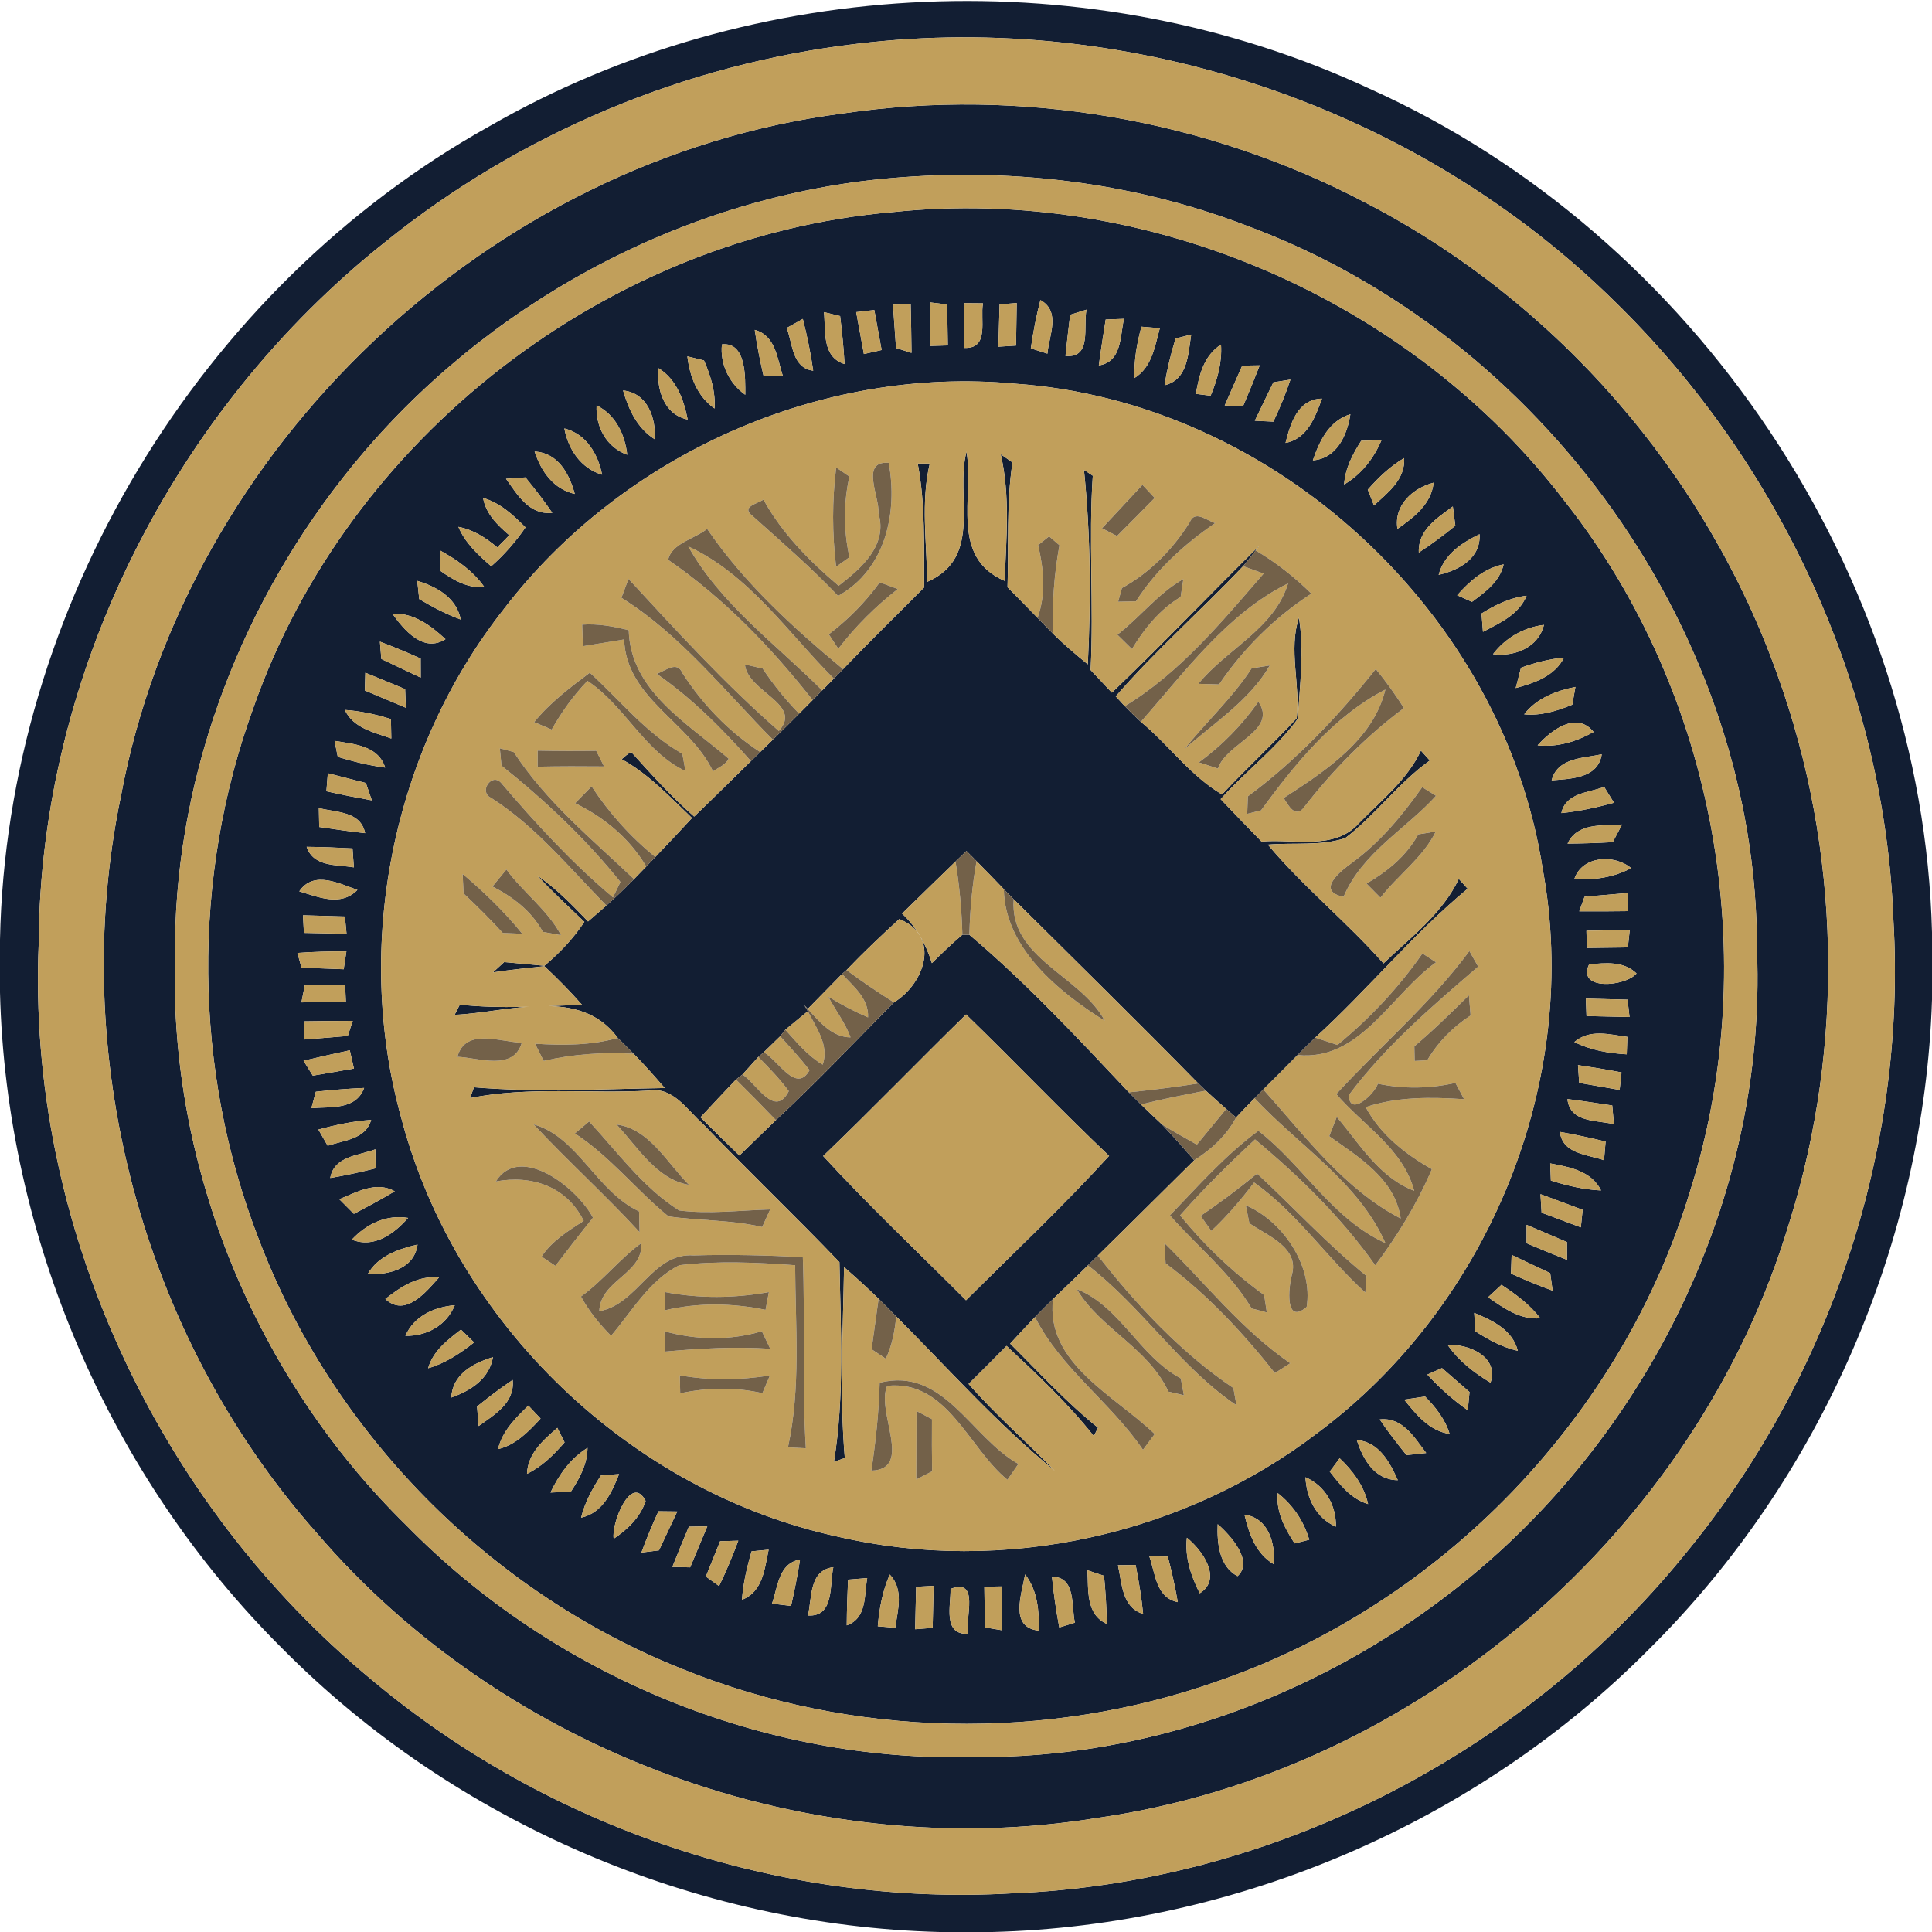 <?xml version="1.0" encoding="UTF-8" ?>
<!DOCTYPE svg PUBLIC "-//W3C//DTD SVG 1.1//EN" "http://www.w3.org/Graphics/SVG/1.1/DTD/svg11.dtd">
<svg width="256pt" height="256pt" viewBox="0 0 256 256" version="1.1" xmlns="http://www.w3.org/2000/svg">
<g id="#121e33ff">
<path fill="#121e33" opacity="1.00" d=" M 64.83 16.74 C 99.93 -3.49 144.79 -5.35 181.49 11.76 C 224.71 31.16 254.78 76.14 256.00 123.53 L 256.00 132.47 C 254.96 164.53 241.30 195.94 218.51 218.52 C 195.69 241.52 163.87 255.17 131.49 256.00 L 124.52 256.00 C 92.13 255.17 60.30 241.51 37.48 218.51 C 14.49 195.69 0.80 163.89 0.00 131.50 L 0.00 124.51 C 0.88 80.50 26.40 38.16 64.83 16.74 M 113.56 5.80 C 90.80 8.47 68.87 17.67 51.04 32.07 C 23.11 54.25 5.32 89.22 5.13 125.02 C 3.54 162.13 20.78 199.15 49.36 222.67 C 72.72 242.25 103.59 252.64 134.04 250.88 C 168.32 249.58 201.51 232.66 223.13 206.10 C 242.42 182.82 252.66 152.21 250.89 122.00 C 249.75 91.26 235.95 61.43 214.00 39.99 C 187.87 14.22 149.99 1.39 113.56 5.80 Z" />
<path fill="#121e33" opacity="1.00" d=" M 111.69 15.03 C 135.30 11.55 159.98 15.80 181.08 26.93 C 206.24 39.99 226.11 62.84 235.57 89.56 C 243.89 112.68 244.46 138.46 237.12 161.92 C 224.89 202.88 187.76 234.85 145.44 240.88 C 107.47 247.08 66.89 232.29 41.89 203.04 C 18.74 176.89 8.91 139.69 16.02 105.51 C 24.68 59.14 64.91 21.08 111.69 15.03 M 114.58 23.96 C 87.49 27.33 62.16 41.91 45.37 63.39 C 31.27 81.37 22.94 104.08 23.19 127.01 C 22.42 154.85 34.00 182.69 53.87 202.14 C 73.32 222.01 101.16 233.56 129.00 232.81 C 151.94 233.07 174.66 224.77 192.66 210.68 C 218.24 190.75 234.08 158.56 232.81 126.01 C 232.96 84.03 204.34 44.35 165.15 29.89 C 149.12 23.72 131.59 21.95 114.58 23.96 Z" />
<path fill="#121e33" opacity="1.00" d=" M 118.24 28.11 C 151.96 24.53 186.89 39.56 207.43 66.54 C 227.35 91.84 233.67 127.00 223.99 157.69 C 214.98 187.62 191.05 212.50 161.52 222.71 C 138.69 230.82 112.96 230.27 90.50 221.19 C 64.90 211.05 43.97 189.83 34.24 164.07 C 25.58 141.72 25.37 116.29 33.58 93.78 C 46.09 58.01 80.48 31.36 118.24 28.11 M 118.32 40.36 C 118.45 42.28 118.59 44.20 118.73 46.11 C 119.24 46.27 120.27 46.60 120.78 46.76 C 120.76 44.62 120.72 42.48 120.67 40.33 C 120.08 40.34 118.90 40.36 118.32 40.36 M 123.22 40.07 C 123.23 41.99 123.25 43.91 123.28 45.84 C 123.86 45.82 125.01 45.79 125.59 45.77 C 125.56 43.96 125.53 42.15 125.50 40.34 C 124.93 40.27 123.79 40.14 123.22 40.07 M 127.73 40.17 C 127.73 42.15 127.74 44.12 127.76 46.10 C 131.16 46.24 129.84 42.36 130.25 40.19 C 129.62 40.19 128.36 40.18 127.73 40.17 M 132.45 40.34 C 132.39 42.21 132.34 44.08 132.29 45.94 C 132.87 45.91 134.04 45.83 134.63 45.79 C 134.66 43.91 134.69 42.03 134.72 40.15 C 134.15 40.20 133.02 40.30 132.45 40.34 M 109.18 41.36 C 109.43 43.84 108.87 47.30 111.91 48.24 C 111.79 46.11 111.58 43.99 111.32 41.88 C 110.79 41.75 109.71 41.49 109.18 41.36 M 113.45 41.36 C 113.79 43.21 114.13 45.06 114.47 46.91 C 115.06 46.78 116.23 46.51 116.82 46.38 C 116.50 44.61 116.18 42.85 115.85 41.08 C 115.25 41.15 114.05 41.29 113.45 41.36 M 136.59 46.16 C 137.14 46.34 138.24 46.69 138.79 46.86 C 138.98 44.50 140.62 41.30 137.86 39.76 C 137.31 41.86 136.90 44.00 136.59 46.16 M 141.80 41.71 C 141.58 43.52 141.37 45.34 141.18 47.16 C 144.73 47.50 143.49 43.25 143.97 41.03 C 143.43 41.20 142.34 41.54 141.80 41.71 M 104.24 43.46 C 105.05 45.51 104.93 48.76 107.75 49.12 C 107.43 46.81 106.95 44.52 106.38 42.26 C 105.66 42.66 104.95 43.06 104.24 43.46 M 146.51 42.34 C 146.19 44.36 145.87 46.39 145.60 48.42 C 148.67 47.94 148.40 44.57 148.93 42.25 C 148.33 42.27 147.12 42.31 146.51 42.34 M 151.25 43.29 C 150.63 45.50 150.25 47.78 150.32 50.09 C 152.64 48.67 153.02 45.90 153.68 43.49 C 153.07 43.44 151.86 43.34 151.25 43.29 M 100.01 43.71 C 100.30 45.75 100.70 47.77 101.17 49.78 C 101.81 49.78 103.08 49.78 103.72 49.78 C 102.97 47.49 102.78 44.47 100.01 43.71 M 155.77 44.86 C 155.14 46.89 154.64 48.95 154.31 51.05 C 157.43 50.31 157.43 46.84 157.84 44.33 C 157.32 44.46 156.29 44.73 155.77 44.86 M 95.66 45.63 C 95.38 48.24 96.63 50.81 98.75 52.31 C 98.75 50.05 98.92 45.29 95.66 45.63 M 158.46 52.19 C 158.95 52.25 159.92 52.37 160.41 52.43 C 161.32 50.29 161.94 48.02 161.79 45.66 C 159.52 47.10 158.88 49.72 158.46 52.19 M 91.08 47.22 C 91.40 49.91 92.39 52.52 94.68 54.13 C 94.83 51.90 94.16 49.78 93.28 47.76 C 92.73 47.63 91.63 47.35 91.08 47.22 M 164.60 48.45 C 163.82 50.21 163.04 51.98 162.28 53.74 C 162.89 53.76 164.11 53.79 164.72 53.80 C 165.48 52.02 166.22 50.22 166.92 48.41 C 166.34 48.42 165.18 48.44 164.60 48.45 M 87.26 48.79 C 86.98 51.60 87.99 54.95 91.12 55.59 C 90.60 52.96 89.65 50.28 87.26 48.79 M 134.48 50.84 C 108.72 48.44 82.45 60.22 66.75 80.72 C 52.01 99.44 46.80 125.17 53.17 148.14 C 60.33 175.38 83.49 197.64 111.03 203.62 C 132.95 208.72 156.92 203.44 174.75 189.74 C 197.40 172.80 209.58 142.96 204.40 115.05 C 199.12 81.11 168.77 53.20 134.48 50.84 M 168.73 50.66 C 167.91 52.36 167.08 54.05 166.27 55.75 C 166.88 55.78 168.11 55.84 168.73 55.87 C 169.59 54.06 170.36 52.20 170.99 50.30 C 170.43 50.39 169.30 50.57 168.73 50.66 M 82.56 51.74 C 83.29 54.27 84.45 56.76 86.76 58.21 C 86.93 55.40 85.81 52.08 82.56 51.74 M 170.34 58.69 C 173.25 58.14 174.28 55.24 175.17 52.82 C 171.95 52.89 170.99 56.12 170.34 58.69 M 79.05 53.72 C 78.91 56.57 80.36 59.26 83.11 60.26 C 82.80 57.56 81.58 54.97 79.05 53.72 M 173.96 61.00 C 177.13 60.77 178.52 57.65 178.93 54.89 C 176.12 55.75 174.83 58.44 173.96 61.00 M 74.78 56.77 C 75.29 59.55 76.98 62.07 79.78 62.90 C 79.23 60.15 77.68 57.50 74.78 56.77 M 180.37 58.41 C 179.23 60.17 178.25 62.06 178.10 64.20 C 180.39 62.86 182.02 60.76 183.05 58.34 C 182.38 58.36 181.04 58.39 180.37 58.41 M 70.84 59.83 C 71.69 62.44 73.32 64.81 76.16 65.45 C 75.43 62.78 73.96 60.01 70.84 59.83 M 181.24 64.88 C 181.44 65.40 181.85 66.44 182.06 66.97 C 183.93 65.25 186.21 63.55 186.06 60.70 C 184.20 61.78 182.66 63.28 181.24 64.88 M 67.05 63.44 C 68.57 65.57 70.13 68.27 73.18 67.95 C 72.08 66.33 70.86 64.78 69.63 63.26 C 68.98 63.30 67.69 63.39 67.05 63.44 M 185.17 70.07 C 187.35 68.56 189.65 66.81 189.96 63.96 C 187.18 64.68 184.67 66.96 185.17 70.07 M 64.01 65.98 C 64.39 68.10 65.92 69.58 67.48 70.92 C 66.96 71.47 66.43 72.00 65.89 72.53 C 64.38 71.26 62.71 70.18 60.74 69.81 C 61.65 71.96 63.36 73.54 65.09 75.03 C 66.82 73.51 68.33 71.78 69.63 69.88 C 68.01 68.25 66.28 66.63 64.01 65.98 M 188.00 73.21 C 189.68 72.13 191.28 70.92 192.84 69.66 C 192.75 69.03 192.59 67.75 192.51 67.11 C 190.41 68.66 187.87 70.23 188.00 73.21 M 190.63 76.17 C 193.33 75.55 196.23 73.98 196.05 70.78 C 193.69 71.93 191.34 73.46 190.63 76.17 M 58.33 72.95 C 58.32 73.61 58.31 74.93 58.30 75.60 C 60.05 76.85 61.94 77.97 64.18 77.79 C 62.70 75.67 60.56 74.18 58.33 72.95 M 193.08 78.87 C 193.57 79.09 194.55 79.53 195.04 79.75 C 196.81 78.43 198.72 77.08 199.24 74.78 C 196.69 75.28 194.75 76.99 193.08 78.87 M 55.29 76.97 C 55.35 77.57 55.48 78.78 55.55 79.38 C 57.31 80.43 59.12 81.39 61.05 82.09 C 60.49 79.21 57.87 77.73 55.29 76.97 M 196.31 81.29 C 196.36 81.90 196.45 83.12 196.50 83.72 C 198.74 82.55 201.25 81.44 202.28 78.94 C 200.10 79.19 198.14 80.15 196.31 81.29 M 51.99 81.31 C 53.53 83.49 56.13 86.56 59.03 84.69 C 57.07 82.87 54.81 81.19 51.99 81.31 M 197.83 86.68 C 200.66 87.05 203.85 85.82 204.58 82.80 C 201.87 83.14 199.48 84.52 197.83 86.68 M 50.34 85.02 C 50.39 85.60 50.48 86.75 50.53 87.32 C 52.27 88.14 54.01 88.97 55.75 89.79 C 55.75 89.16 55.74 87.89 55.74 87.26 C 53.96 86.46 52.17 85.71 50.34 85.02 M 201.54 88.48 C 201.36 89.15 201.01 90.50 200.84 91.17 C 203.34 90.49 205.98 89.61 207.24 87.14 C 205.28 87.32 203.38 87.81 201.54 88.48 M 48.41 89.14 C 48.39 89.73 48.35 90.90 48.34 91.49 C 50.15 92.26 51.96 93.02 53.78 93.78 C 53.75 93.16 53.71 91.93 53.68 91.31 C 51.93 90.58 50.17 89.85 48.41 89.14 M 201.96 94.65 C 204.18 94.87 206.31 94.21 208.34 93.37 C 208.45 92.79 208.65 91.61 208.75 91.02 C 206.16 91.54 203.62 92.51 201.96 94.65 M 45.69 94.07 C 46.84 96.51 49.56 97.03 51.85 97.86 C 51.84 97.21 51.81 95.93 51.80 95.28 C 49.81 94.66 47.77 94.21 45.69 94.07 M 203.74 98.76 C 206.37 99.04 208.89 98.27 211.16 96.99 C 208.90 94.18 205.54 96.75 203.74 98.76 M 44.33 98.17 C 44.44 98.70 44.66 99.76 44.76 100.29 C 46.82 100.92 48.91 101.43 51.04 101.71 C 50.10 98.76 46.87 98.60 44.33 98.17 M 205.60 103.40 C 208.11 103.18 211.75 103.18 212.24 99.95 C 209.80 100.48 206.38 100.38 205.60 103.40 M 43.44 102.46 C 43.39 103.06 43.30 104.25 43.25 104.85 C 45.25 105.30 47.26 105.69 49.27 106.05 C 49.07 105.47 48.68 104.32 48.48 103.75 C 46.80 103.32 45.12 102.89 43.44 102.46 M 206.89 107.74 C 209.25 107.50 211.57 107.00 213.86 106.37 C 213.42 105.67 212.99 104.97 212.56 104.27 C 210.50 105.05 207.45 105.05 206.89 107.74 M 42.25 107.07 C 42.26 107.70 42.29 108.95 42.30 109.58 C 44.33 109.88 46.35 110.17 48.38 110.40 C 47.80 107.46 44.52 107.67 42.25 107.07 M 207.71 111.78 C 209.71 111.77 211.71 111.70 213.70 111.59 C 214.11 110.81 214.52 110.03 214.93 109.25 C 212.37 109.45 209.02 108.96 207.71 111.78 M 40.63 112.21 C 41.56 114.92 44.60 114.54 46.89 114.93 C 46.85 114.30 46.76 113.04 46.71 112.42 C 44.69 112.31 42.66 112.23 40.63 112.21 M 208.61 116.47 C 211.21 116.64 213.81 116.28 216.13 115.03 C 213.90 113.16 209.65 113.38 208.61 116.47 M 39.66 118.11 C 42.19 118.86 45.16 120.18 47.36 117.92 C 44.94 117.08 41.57 115.29 39.66 118.11 M 209.96 118.82 C 209.79 119.30 209.43 120.27 209.26 120.76 C 211.41 120.77 213.56 120.76 215.72 120.73 C 215.70 120.13 215.67 118.93 215.66 118.33 C 213.76 118.49 211.86 118.65 209.96 118.82 M 40.15 121.28 C 40.18 121.87 40.24 123.03 40.27 123.61 C 42.15 123.65 44.03 123.69 45.92 123.73 C 45.86 123.15 45.75 122.01 45.70 121.44 C 43.85 121.38 42.00 121.33 40.15 121.28 M 210.21 123.33 C 210.22 123.90 210.25 125.04 210.27 125.61 C 212.08 125.58 213.89 125.56 215.70 125.54 C 215.76 124.96 215.89 123.81 215.95 123.23 C 214.03 123.26 212.12 123.29 210.21 123.33 M 39.41 126.27 C 39.55 126.76 39.81 127.74 39.95 128.22 C 41.81 128.30 43.68 128.36 45.54 128.43 C 45.63 127.84 45.81 126.66 45.90 126.07 C 43.74 126.05 41.57 126.11 39.41 126.27 M 210.56 127.79 C 208.90 131.30 215.36 130.75 216.85 128.99 C 215.15 127.32 212.72 127.58 210.56 127.79 M 40.39 130.55 C 40.28 131.12 40.06 132.25 39.94 132.82 C 41.91 132.80 43.87 132.77 45.83 132.73 C 45.81 132.16 45.76 131.03 45.73 130.46 C 43.95 130.49 42.17 130.52 40.39 130.55 M 210.13 132.32 C 210.15 132.89 210.20 134.05 210.22 134.63 C 212.11 134.68 214.01 134.72 215.92 134.76 C 215.85 134.18 215.72 133.04 215.66 132.46 C 213.82 132.41 211.97 132.36 210.13 132.32 M 40.32 135.33 C 40.31 135.93 40.31 137.14 40.31 137.74 C 42.23 137.59 44.16 137.43 46.08 137.27 C 46.25 136.77 46.57 135.77 46.74 135.27 C 44.60 135.27 42.46 135.30 40.32 135.33 M 208.61 138.07 C 210.77 139.17 213.16 139.56 215.55 139.70 C 215.57 139.12 215.61 137.97 215.63 137.39 C 213.24 137.07 210.66 136.31 208.61 138.07 M 40.22 140.55 C 40.63 141.21 41.04 141.87 41.45 142.53 C 43.27 142.22 45.08 141.90 46.90 141.59 C 46.76 140.98 46.49 139.77 46.35 139.17 C 44.30 139.61 42.26 140.07 40.22 140.55 M 209.09 141.13 C 209.13 141.72 209.21 142.90 209.25 143.49 C 211.03 143.79 212.82 144.10 214.61 144.42 C 214.67 143.84 214.80 142.68 214.86 142.10 C 212.95 141.73 211.02 141.42 209.09 141.13 M 41.85 144.66 C 41.70 145.20 41.41 146.29 41.26 146.84 C 43.80 146.62 47.15 147.12 48.25 144.16 C 46.11 144.25 43.98 144.43 41.85 144.66 M 207.69 145.63 C 208.04 148.79 211.55 148.40 213.85 148.96 C 213.79 148.34 213.69 147.10 213.63 146.48 C 211.65 146.18 209.67 145.88 207.69 145.63 M 42.19 149.67 C 42.60 150.38 43.01 151.10 43.42 151.82 C 45.52 151.09 48.45 150.99 49.18 148.39 C 46.81 148.56 44.48 149.05 42.19 149.67 M 206.69 149.98 C 207.07 152.94 210.34 152.95 212.54 153.74 C 212.59 153.12 212.70 151.88 212.75 151.26 C 210.75 150.77 208.73 150.34 206.69 149.98 M 43.76 156.09 C 45.78 155.75 47.78 155.31 49.77 154.81 C 49.76 154.18 49.75 152.92 49.74 152.29 C 47.52 153.13 44.27 153.17 43.76 156.09 M 205.41 154.16 C 205.43 154.73 205.47 155.86 205.50 156.43 C 207.66 157.11 209.87 157.63 212.15 157.74 C 210.86 155.15 207.98 154.64 205.41 154.16 M 44.96 158.90 C 45.60 159.55 46.24 160.19 46.89 160.84 C 48.72 159.89 50.53 158.91 52.31 157.85 C 49.81 156.46 47.29 157.97 44.96 158.90 M 204.12 158.23 C 204.16 158.85 204.23 160.08 204.27 160.69 C 206.00 161.34 207.74 161.99 209.47 162.63 C 209.53 162.05 209.65 160.89 209.71 160.31 C 207.85 159.61 205.99 158.91 204.12 158.23 M 46.62 164.26 C 49.60 165.45 52.21 163.48 54.08 161.38 C 51.19 160.91 48.57 162.17 46.62 164.26 M 202.28 162.30 C 202.28 162.91 202.28 164.13 202.28 164.74 C 204.06 165.49 205.84 166.23 207.64 166.94 C 207.64 166.35 207.63 165.17 207.63 164.58 C 205.84 163.81 204.06 163.05 202.28 162.30 M 48.73 168.81 C 51.50 168.96 54.88 168.15 55.33 164.91 C 52.78 165.51 50.13 166.41 48.73 168.81 M 200.30 166.28 C 200.28 166.90 200.23 168.14 200.21 168.76 C 202.02 169.58 203.86 170.34 205.73 171.02 C 205.65 170.44 205.49 169.28 205.41 168.70 C 203.71 167.89 202.01 167.08 200.30 166.28 M 51.06 172.12 C 53.70 174.61 56.44 171.20 58.17 169.28 C 55.41 168.98 53.12 170.50 51.06 172.12 M 197.18 171.89 C 199.25 173.34 201.43 174.90 204.10 174.68 C 202.71 172.86 200.85 171.50 198.95 170.25 C 198.35 170.80 197.76 171.35 197.18 171.89 M 53.72 177.01 C 56.55 177.05 59.17 175.63 60.26 172.95 C 57.54 173.18 54.86 174.38 53.72 177.01 M 195.34 173.96 C 195.38 174.57 195.45 175.79 195.49 176.40 C 197.23 177.53 199.07 178.53 201.12 178.99 C 200.41 176.20 197.76 174.97 195.34 173.96 M 56.73 181.30 C 59.01 180.65 60.98 179.33 62.82 177.88 C 62.24 177.31 61.66 176.74 61.08 176.18 C 59.28 177.57 57.39 179.00 56.73 181.30 M 191.83 178.22 C 193.28 180.33 195.32 181.90 197.50 183.21 C 198.67 179.79 194.57 178.04 191.83 178.22 M 59.80 185.18 C 62.36 184.28 64.83 182.72 65.32 179.83 C 62.70 180.63 59.96 182.09 59.80 185.18 M 189.13 182.14 C 190.75 183.90 192.53 185.50 194.49 186.87 C 194.55 186.27 194.67 185.05 194.72 184.45 C 193.50 183.39 192.28 182.33 191.07 181.28 C 190.58 181.49 189.61 181.93 189.13 182.14 M 63.21 186.37 C 63.27 187.02 63.37 188.31 63.42 188.96 C 65.54 187.44 68.24 185.89 67.93 182.85 C 66.30 183.94 64.75 185.14 63.21 186.37 M 186.06 185.46 C 187.67 187.44 189.37 189.60 192.08 190.00 C 191.49 188.05 190.23 186.47 188.83 185.05 C 188.14 185.16 186.75 185.36 186.06 185.46 M 65.99 192.02 C 68.36 191.46 70.04 189.68 71.63 187.97 C 71.09 187.39 70.55 186.82 70.01 186.25 C 68.31 187.90 66.55 189.63 65.99 192.02 M 182.82 188.08 C 183.92 189.72 185.13 191.27 186.37 192.81 C 187.02 192.74 188.33 192.60 188.98 192.53 C 187.40 190.46 185.85 187.75 182.82 188.08 M 69.83 195.29 C 71.82 194.33 73.38 192.76 74.81 191.12 C 74.57 190.64 74.09 189.68 73.85 189.20 C 71.98 190.84 69.93 192.58 69.83 195.29 M 179.78 190.81 C 180.61 193.39 182.14 196.10 185.22 196.13 C 184.14 193.74 182.74 191.07 179.78 190.81 M 72.94 197.77 C 73.62 197.74 74.98 197.67 75.65 197.64 C 76.81 195.88 77.82 194.01 77.85 191.85 C 75.60 193.24 74.06 195.41 72.94 197.77 M 177.51 193.23 C 177.18 193.67 176.53 194.55 176.20 194.99 C 177.58 196.77 179.02 198.61 181.28 199.30 C 180.74 196.88 179.28 194.90 177.51 193.23 M 79.62 195.51 C 78.50 197.25 77.49 199.07 77.00 201.10 C 79.84 200.47 81.07 197.77 82.03 195.32 C 81.43 195.37 80.22 195.46 79.62 195.51 M 172.98 195.74 C 173.12 198.49 174.38 201.16 177.02 202.29 C 177.05 199.46 175.61 196.88 172.98 195.74 M 81.32 203.89 C 83.16 202.65 84.85 201.04 85.55 198.88 C 83.60 195.14 80.95 202.01 81.32 203.89 M 169.30 197.84 C 169.07 200.32 170.24 202.50 171.54 204.51 C 172.03 204.39 173.00 204.14 173.48 204.02 C 172.76 201.56 171.32 199.41 169.30 197.84 M 87.25 200.25 C 86.43 202.04 85.67 203.86 84.99 205.72 C 85.57 205.65 86.73 205.50 87.32 205.43 C 88.12 203.71 88.94 202.00 89.74 200.28 C 89.12 200.27 87.87 200.25 87.25 200.25 M 164.90 200.70 C 165.50 203.23 166.40 205.88 168.79 207.27 C 168.99 204.50 168.11 201.15 164.90 200.70 M 91.28 202.29 C 90.53 204.06 89.80 205.84 89.09 207.63 C 89.68 207.64 90.86 207.67 91.45 207.68 C 92.21 205.87 92.97 204.06 93.72 202.25 C 93.11 202.26 91.89 202.28 91.28 202.29 M 161.35 201.96 C 161.25 204.43 161.53 207.55 163.98 208.85 C 166.13 206.91 163.13 203.51 161.35 201.96 M 95.42 204.22 C 94.79 205.78 94.16 207.34 93.53 208.90 C 93.97 209.21 94.84 209.84 95.28 210.16 C 96.23 208.20 97.07 206.19 97.83 204.15 C 97.23 204.17 96.02 204.21 95.42 204.22 M 157.27 203.76 C 156.98 206.36 157.81 208.83 158.97 211.12 C 162.03 209.20 159.30 205.39 157.27 203.76 M 99.59 205.56 C 98.97 207.66 98.48 209.79 98.31 211.98 C 101.11 210.91 101.31 207.84 101.85 205.34 C 101.29 205.40 100.15 205.51 99.59 205.56 M 152.29 206.22 C 153.10 208.49 153.15 211.69 156.06 212.29 C 155.71 210.25 155.26 208.24 154.74 206.25 C 154.13 206.24 152.90 206.23 152.29 206.22 M 102.29 212.49 C 102.92 212.56 104.19 212.71 104.82 212.79 C 105.28 210.75 105.69 208.71 106.01 206.65 C 103.15 207.14 103.08 210.29 102.29 212.49 M 148.13 207.40 C 148.69 209.79 148.61 212.96 151.47 213.86 C 151.26 211.68 150.90 209.52 150.48 207.37 C 149.89 207.38 148.71 207.40 148.13 207.40 M 107.06 214.06 C 110.59 214.28 109.91 209.97 110.42 207.66 C 107.19 208.07 107.61 211.70 107.06 214.06 M 144.09 208.07 C 144.24 210.66 143.84 213.89 146.66 215.18 C 146.63 213.05 146.49 210.92 146.29 208.80 C 145.74 208.62 144.64 208.25 144.09 208.07 M 112.37 209.31 C 112.28 211.32 112.21 213.34 112.20 215.37 C 114.90 214.41 114.50 211.37 114.91 209.10 C 114.28 209.15 113.00 209.25 112.37 209.31 M 137.67 216.07 C 137.68 213.46 137.50 210.75 135.83 208.62 C 135.39 211.21 133.68 215.67 137.67 216.07 M 116.31 215.49 C 116.89 215.54 118.05 215.64 118.63 215.69 C 118.96 213.28 119.79 210.64 117.90 208.63 C 116.94 210.80 116.51 213.14 116.31 215.49 M 121.39 210.26 C 121.34 212.13 121.30 214.01 121.26 215.88 C 121.84 215.84 123.00 215.74 123.58 215.70 C 123.62 213.84 123.67 211.99 123.71 210.13 C 123.13 210.17 121.97 210.23 121.39 210.26 M 130.43 210.25 C 130.45 212.05 130.48 213.84 130.51 215.64 C 131.08 215.74 132.22 215.92 132.79 216.02 C 132.77 214.08 132.74 212.14 132.71 210.21 C 132.14 210.22 131.00 210.24 130.43 210.25 M 139.39 208.93 C 139.61 211.18 139.94 213.43 140.36 215.65 C 140.88 215.49 141.91 215.17 142.43 215.01 C 141.92 212.84 142.62 208.93 139.39 208.93 M 125.95 210.54 C 126.01 212.72 124.88 216.63 128.27 216.49 C 127.86 214.41 129.86 209.03 125.95 210.54 Z" />
<path fill="#121e33" opacity="1.00" d=" M 122.86 77.10 C 130.32 73.83 126.51 65.76 128.07 59.84 C 129.07 65.86 125.84 73.83 133.12 76.97 C 133.33 71.38 133.88 65.70 132.60 60.19 C 133.12 60.55 133.64 60.92 134.16 61.28 C 133.33 66.75 133.68 72.30 133.50 77.81 C 134.83 79.15 136.16 80.51 137.48 81.87 C 138.16 82.58 138.84 83.28 139.54 83.98 C 140.99 85.42 142.56 86.73 144.14 88.03 C 144.57 79.44 144.51 70.82 143.63 62.26 C 143.92 62.46 144.51 62.85 144.80 63.04 C 144.22 71.59 144.96 80.20 144.51 88.78 C 145.45 89.78 146.39 90.78 147.33 91.78 C 153.98 85.44 160.30 78.76 166.85 72.33 L 166.38 72.94 C 165.84 73.65 165.29 74.34 164.72 75.02 C 159.18 80.86 153.11 86.19 147.84 92.27 L 149.04 93.57 C 149.73 94.28 150.44 94.97 151.17 95.65 C 154.89 98.72 157.72 102.80 161.92 105.27 C 165.14 101.84 168.60 98.63 171.82 95.18 C 172.34 90.76 170.69 86.11 172.12 81.83 C 172.82 86.25 172.24 90.82 171.96 95.25 C 169.05 99.23 165.02 102.23 161.74 105.89 C 163.53 107.78 165.34 109.65 167.16 111.51 C 171.45 111.12 176.85 112.73 180.08 109.07 C 183.02 106.06 186.46 103.35 188.28 99.46 C 188.67 99.89 189.06 100.33 189.46 100.77 C 185.30 103.74 182.28 107.97 178.25 111.06 C 174.97 112.13 171.40 111.62 168.00 111.92 C 172.71 117.55 178.47 122.16 183.32 127.66 C 186.92 124.20 191.11 121.08 193.30 116.46 C 193.69 116.89 194.08 117.32 194.47 117.76 C 187.21 123.78 181.23 131.15 174.27 137.49 C 173.48 138.24 172.70 139.02 171.93 139.80 C 170.43 141.33 168.91 142.85 167.39 144.36 C 167.00 144.74 166.62 145.13 166.24 145.52 C 165.41 146.36 164.60 147.21 163.79 148.07 C 163.47 147.79 162.81 147.22 162.48 146.94 C 161.57 146.14 160.66 145.34 159.78 144.52 C 159.53 144.28 159.03 143.80 158.78 143.56 C 150.72 135.33 142.49 127.27 134.32 119.16 C 133.88 118.71 133.44 118.27 133.01 117.82 C 131.82 116.58 130.62 115.33 129.40 114.11 C 128.96 113.66 128.51 113.21 128.06 112.76 C 127.58 113.22 127.09 113.69 126.61 114.16 C 124.24 116.44 121.89 118.76 119.53 121.06 C 121.45 122.84 122.71 125.12 123.48 127.62 C 124.79 126.33 126.11 125.05 127.52 123.86 C 127.75 123.87 128.22 123.87 128.45 123.87 C 136.02 130.26 142.79 137.54 149.58 144.74 C 150.11 145.28 150.65 145.82 151.19 146.35 C 152.10 147.23 153.02 148.11 153.95 148.98 C 155.43 150.52 156.83 152.14 158.24 153.74 C 153.97 157.94 149.75 162.18 145.47 166.37 C 145.02 166.80 144.59 167.24 144.15 167.67 C 142.63 169.18 141.07 170.65 139.53 172.13 C 138.72 172.91 137.92 173.71 137.14 174.52 C 136.03 175.68 134.94 176.86 133.85 178.04 C 137.66 181.83 141.29 185.81 145.49 189.18 C 145.30 189.55 145.12 189.92 144.94 190.29 C 141.49 185.93 137.43 182.12 133.37 178.34 C 131.71 180.03 130.03 181.71 128.34 183.38 C 131.90 187.46 136.00 191.00 139.76 194.89 C 132.21 188.74 125.65 181.35 118.76 174.44 C 117.99 173.64 117.21 172.86 116.42 172.09 C 114.94 170.65 113.40 169.26 111.84 167.90 C 111.71 176.32 111.23 184.79 111.94 193.19 C 111.58 193.32 110.86 193.58 110.50 193.71 C 111.92 184.98 111.39 176.03 111.23 167.24 C 105.30 161.05 99.08 155.11 93.13 148.92 C 91.03 147.08 89.22 143.99 86.01 144.51 C 78.10 144.96 70.10 143.93 62.29 145.50 C 62.42 145.14 62.67 144.43 62.80 144.07 C 71.20 144.78 79.66 144.30 88.08 144.17 C 86.74 142.62 85.39 141.09 83.96 139.63 C 83.26 138.92 82.57 138.22 81.86 137.53 C 76.84 130.67 67.39 134.15 60.24 134.47 C 60.41 134.13 60.75 133.45 60.93 133.12 C 66.31 133.71 71.73 133.32 77.12 133.14 C 75.54 131.35 73.87 129.65 72.13 128.03 C 69.85 128.27 67.57 128.51 65.31 128.85 C 65.81 128.39 66.31 127.94 66.81 127.48 C 68.59 127.64 70.36 127.80 72.14 127.97 C 74.15 126.27 75.98 124.36 77.43 122.15 C 75.31 120.12 73.16 118.13 71.16 115.99 C 73.68 117.71 75.82 119.91 77.92 122.10 C 78.53 121.57 79.74 120.52 80.35 119.99 C 81.61 118.86 82.82 117.69 84.01 116.49 C 84.41 116.07 85.22 115.23 85.63 114.82 C 86.03 114.40 86.43 113.98 86.83 113.56 C 88.47 111.85 90.09 110.13 91.69 108.39 C 88.76 105.60 85.97 102.57 82.37 100.60 C 82.78 100.27 83.15 99.87 83.65 99.66 C 86.32 102.61 88.97 105.58 91.98 108.20 C 94.51 105.77 96.99 103.30 99.50 100.85 C 99.91 100.45 100.32 100.05 100.73 99.65 C 101.15 99.24 101.99 98.42 102.41 98.01 C 103.58 96.87 104.73 95.72 105.89 94.56 C 106.33 94.11 107.23 93.21 107.68 92.76 C 108.10 92.33 108.52 91.91 108.94 91.48 C 109.33 91.09 110.10 90.31 110.48 89.92 C 110.89 89.50 111.30 89.08 111.71 88.67 C 115.23 84.99 118.88 81.44 122.46 77.83 C 122.40 72.35 122.64 66.83 121.60 61.42 C 122.00 61.42 122.80 61.42 123.20 61.42 C 121.99 66.56 122.81 71.88 122.86 77.10 M 112.17 128.54 C 111.97 128.71 111.77 128.89 111.57 129.06 C 110.05 130.60 108.54 132.14 107.03 133.69 L 106.57 133.17 L 107.04 133.99 C 106.05 134.80 105.05 135.62 104.06 136.44 C 103.83 136.73 103.60 137.02 103.38 137.31 C 102.83 137.84 101.75 138.90 101.20 139.43 C 100.96 139.64 100.72 139.84 100.48 140.05 C 99.95 140.63 98.91 141.79 98.39 142.37 C 98.09 142.59 97.80 142.82 97.52 143.05 C 95.94 144.71 94.37 146.37 92.82 148.05 C 94.52 149.75 96.23 151.44 97.97 153.11 C 99.58 151.55 101.19 149.98 102.81 148.42 C 108.22 143.42 113.27 138.05 118.45 132.82 C 122.54 130.33 124.70 124.02 119.16 121.78 C 116.76 123.97 114.41 126.20 112.17 128.54 M 109.07 153.18 C 115.13 159.78 121.67 165.94 128.00 172.29 C 134.37 165.96 140.91 159.79 146.96 153.16 C 140.52 147.04 134.39 140.60 128.01 134.42 C 121.66 140.63 115.48 147.03 109.07 153.18 Z" />
</g>
<g id="#c19f5bff">
<path fill="#c19f5b" opacity="1.00" d=" M 113.56 5.80 C 149.99 1.39 187.87 14.22 214.00 39.99 C 235.95 61.43 249.75 91.26 250.89 122.00 C 252.66 152.21 242.42 182.82 223.13 206.10 C 201.51 232.66 168.32 249.58 134.04 250.88 C 103.59 252.64 72.72 242.25 49.36 222.67 C 20.78 199.15 3.54 162.13 5.13 125.02 C 5.32 89.22 23.11 54.25 51.04 32.07 C 68.87 17.67 90.80 8.47 113.56 5.80 M 111.69 15.03 C 64.91 21.08 24.68 59.14 16.02 105.51 C 8.91 139.69 18.74 176.89 41.89 203.04 C 66.89 232.29 107.47 247.08 145.44 240.88 C 187.76 234.85 224.89 202.88 237.12 161.92 C 244.46 138.46 243.89 112.68 235.57 89.56 C 226.11 62.84 206.24 39.99 181.08 26.93 C 159.98 15.80 135.30 11.55 111.69 15.03 Z" />
<path fill="#c19f5b" opacity="1.00" d=" M 114.58 23.96 C 131.59 21.95 149.12 23.72 165.15 29.89 C 204.34 44.35 232.96 84.03 232.81 126.01 C 234.08 158.56 218.24 190.75 192.66 210.68 C 174.66 224.77 151.94 233.07 129.00 232.81 C 101.16 233.56 73.32 222.01 53.87 202.14 C 34.00 182.69 22.42 154.85 23.19 127.01 C 22.94 104.08 31.27 81.37 45.37 63.39 C 62.16 41.91 87.49 27.33 114.58 23.96 M 118.24 28.11 C 80.48 31.36 46.09 58.01 33.58 93.78 C 25.37 116.29 25.58 141.72 34.24 164.07 C 43.97 189.83 64.90 211.05 90.50 221.19 C 112.96 230.27 138.69 230.82 161.52 222.71 C 191.05 212.50 214.98 187.62 223.99 157.69 C 233.67 127.00 227.35 91.84 207.43 66.54 C 186.89 39.56 151.96 24.53 118.24 28.11 Z" />
<path fill="#c19f5b" opacity="1.00" d=" M 118.32 40.36 C 118.90 40.36 120.08 40.34 120.67 40.33 C 120.72 42.48 120.76 44.62 120.78 46.76 C 120.27 46.60 119.24 46.27 118.73 46.11 C 118.59 44.20 118.45 42.28 118.32 40.36 Z" />
<path fill="#c19f5b" opacity="1.00" d=" M 123.22 40.07 C 123.79 40.14 124.93 40.27 125.50 40.34 C 125.53 42.15 125.56 43.96 125.59 45.77 C 125.01 45.79 123.86 45.82 123.28 45.84 C 123.25 43.91 123.23 41.99 123.22 40.07 Z" />
<path fill="#c19f5b" opacity="1.00" d=" M 127.73 40.17 C 128.36 40.18 129.62 40.19 130.25 40.19 C 129.84 42.36 131.16 46.24 127.76 46.10 C 127.74 44.12 127.73 42.15 127.73 40.17 Z" />
<path fill="#c19f5b" opacity="1.00" d=" M 132.45 40.34 C 133.02 40.30 134.15 40.20 134.72 40.15 C 134.69 42.03 134.66 43.91 134.63 45.79 C 134.04 45.83 132.87 45.91 132.29 45.94 C 132.34 44.08 132.39 42.21 132.45 40.34 Z" />
<path fill="#c19f5b" opacity="1.00" d=" M 109.18 41.36 C 109.71 41.49 110.79 41.75 111.32 41.88 C 111.58 43.99 111.79 46.11 111.91 48.24 C 108.87 47.30 109.43 43.84 109.18 41.36 Z" />
<path fill="#c19f5b" opacity="1.00" d=" M 113.45 41.36 C 114.05 41.29 115.25 41.15 115.85 41.08 C 116.18 42.85 116.50 44.61 116.82 46.38 C 116.23 46.51 115.06 46.78 114.47 46.91 C 114.13 45.06 113.79 43.21 113.45 41.36 Z" />
<path fill="#c19f5b" opacity="1.00" d=" M 136.59 46.16 C 136.90 44.00 137.31 41.86 137.86 39.76 C 140.62 41.30 138.98 44.50 138.79 46.86 C 138.24 46.69 137.14 46.34 136.59 46.16 Z" />
<path fill="#c19f5b" opacity="1.00" d=" M 141.80 41.71 C 142.34 41.54 143.43 41.20 143.97 41.03 C 143.49 43.25 144.73 47.50 141.18 47.16 C 141.37 45.34 141.58 43.52 141.80 41.71 Z" />
<path fill="#c19f5b" opacity="1.00" d=" M 104.24 43.46 C 104.95 43.06 105.66 42.66 106.38 42.26 C 106.95 44.52 107.43 46.81 107.75 49.12 C 104.93 48.76 105.05 45.51 104.24 43.46 Z" />
<path fill="#c19f5b" opacity="1.00" d=" M 146.51 42.34 C 147.12 42.31 148.33 42.27 148.93 42.25 C 148.40 44.57 148.67 47.94 145.60 48.42 C 145.87 46.39 146.19 44.36 146.51 42.34 Z" />
<path fill="#c19f5b" opacity="1.00" d=" M 151.25 43.29 C 151.86 43.34 153.07 43.44 153.68 43.49 C 153.02 45.90 152.64 48.67 150.32 50.09 C 150.25 47.78 150.63 45.50 151.25 43.29 Z" />
<path fill="#c19f5b" opacity="1.00" d=" M 100.01 43.71 C 102.78 44.47 102.97 47.49 103.72 49.78 C 103.08 49.78 101.81 49.78 101.17 49.78 C 100.70 47.77 100.30 45.75 100.01 43.71 Z" />
<path fill="#c19f5b" opacity="1.00" d=" M 155.77 44.86 C 156.29 44.73 157.32 44.46 157.84 44.33 C 157.43 46.84 157.43 50.31 154.31 51.05 C 154.64 48.95 155.14 46.89 155.77 44.86 Z" />
<path fill="#c19f5b" opacity="1.00" d=" M 95.66 45.63 C 98.92 45.29 98.75 50.05 98.75 52.31 C 96.63 50.81 95.38 48.24 95.66 45.63 Z" />
<path fill="#c19f5b" opacity="1.00" d=" M 158.46 52.19 C 158.88 49.72 159.52 47.10 161.79 45.66 C 161.94 48.02 161.32 50.29 160.41 52.43 C 159.92 52.37 158.95 52.25 158.46 52.19 Z" />
<path fill="#c19f5b" opacity="1.00" d=" M 91.08 47.22 C 91.63 47.35 92.73 47.63 93.28 47.76 C 94.16 49.78 94.83 51.90 94.68 54.13 C 92.39 52.52 91.40 49.91 91.08 47.22 Z" />
<path fill="#c19f5b" opacity="1.00" d=" M 164.60 48.45 C 165.18 48.44 166.34 48.42 166.92 48.41 C 166.22 50.22 165.48 52.02 164.72 53.80 C 164.11 53.79 162.89 53.76 162.28 53.74 C 163.04 51.98 163.82 50.21 164.60 48.45 Z" />
<path fill="#c19f5b" opacity="1.00" d=" M 87.26 48.79 C 89.65 50.28 90.60 52.96 91.12 55.59 C 87.99 54.95 86.98 51.60 87.26 48.79 Z" />
<path fill="#c19f5b" opacity="1.00" d=" M 134.48 50.84 C 168.77 53.20 199.12 81.11 204.40 115.05 C 209.58 142.96 197.40 172.80 174.75 189.74 C 156.92 203.44 132.95 208.72 111.03 203.62 C 83.49 197.64 60.33 175.38 53.17 148.14 C 46.80 125.17 52.01 99.44 66.75 80.72 C 82.45 60.22 108.72 48.44 134.48 50.84 M 122.86 77.10 C 122.81 71.88 121.99 66.56 123.20 61.42 C 122.80 61.42 122.00 61.42 121.60 61.42 C 122.64 66.83 122.40 72.35 122.46 77.83 C 118.88 81.44 115.23 84.99 111.71 88.67 C 105.08 83.17 98.58 77.23 93.70 70.08 C 92.07 71.39 88.96 72.01 88.54 74.18 C 95.88 79.23 102.18 85.77 107.68 92.76 C 107.23 93.21 106.33 94.11 105.89 94.56 C 104.08 92.73 102.48 90.71 101.05 88.58 C 100.47 88.45 99.29 88.18 98.70 88.05 C 99.11 91.74 106.44 93.27 103.20 96.86 C 96.07 90.64 89.68 83.64 83.28 76.71 C 82.96 77.54 82.65 78.38 82.34 79.21 C 90.18 84.10 95.97 91.52 102.41 98.01 C 101.99 98.42 101.15 99.24 100.73 99.65 C 96.56 96.96 93.11 93.35 90.42 89.19 C 89.72 87.49 88.14 88.91 87.02 89.29 C 91.71 92.55 95.74 96.59 99.50 100.85 C 96.99 103.30 94.51 105.77 91.98 108.20 C 88.97 105.58 86.32 102.61 83.65 99.66 C 83.15 99.87 82.78 100.27 82.37 100.60 C 85.97 102.57 88.76 105.60 91.69 108.39 C 90.09 110.13 88.47 111.85 86.83 113.56 C 83.55 110.90 80.71 107.73 78.39 104.20 C 77.66 104.94 76.94 105.69 76.21 106.43 C 80.07 108.32 83.43 111.09 85.63 114.82 C 85.22 115.23 84.41 116.07 84.01 116.49 C 78.41 111.18 72.32 106.19 68.08 99.66 C 67.62 99.54 66.69 99.28 66.23 99.15 C 66.28 99.73 66.40 100.88 66.45 101.45 C 72.19 106.03 77.62 111.15 82.21 116.87 C 81.96 117.38 81.47 118.40 81.22 118.91 C 75.78 114.33 70.96 109.09 66.37 103.70 C 65.12 102.38 63.42 104.93 65.04 105.70 C 70.99 109.49 75.46 115.00 80.35 119.99 C 79.74 120.52 78.53 121.57 77.92 122.10 C 75.82 119.91 73.68 117.71 71.16 115.99 C 73.16 118.13 75.31 120.12 77.43 122.15 C 75.98 124.36 74.15 126.27 72.14 127.97 C 70.36 127.80 68.59 127.64 66.81 127.48 C 66.31 127.94 65.81 128.39 65.31 128.85 C 67.57 128.51 69.85 128.27 72.13 128.03 C 73.87 129.65 75.54 131.35 77.12 133.14 C 71.73 133.32 66.31 133.71 60.93 133.12 C 60.75 133.45 60.41 134.13 60.24 134.47 C 67.39 134.15 76.84 130.67 81.86 137.53 C 78.29 138.54 74.57 138.52 70.90 138.30 C 71.28 139.06 71.66 139.81 72.04 140.57 C 75.95 139.67 79.96 139.39 83.96 139.63 C 85.39 141.09 86.74 142.62 88.08 144.17 C 79.66 144.30 71.20 144.78 62.80 144.07 C 62.67 144.43 62.42 145.14 62.29 145.50 C 70.10 143.93 78.10 144.96 86.01 144.51 C 89.22 143.99 91.03 147.08 93.13 148.92 C 99.08 155.11 105.30 161.05 111.23 167.24 C 111.39 176.03 111.92 184.98 110.50 193.71 C 110.86 193.58 111.58 193.32 111.94 193.19 C 111.23 184.79 111.71 176.32 111.84 167.90 C 113.40 169.26 114.94 170.65 116.42 172.09 C 116.12 174.32 115.80 176.55 115.49 178.78 C 115.96 179.10 116.90 179.73 117.37 180.04 C 118.21 178.28 118.56 176.36 118.76 174.44 C 125.65 181.35 132.21 188.74 139.76 194.89 C 136.00 191.00 131.90 187.46 128.34 183.38 C 130.03 181.71 131.71 180.03 133.37 178.34 C 137.43 182.12 141.49 185.93 144.94 190.29 C 145.12 189.92 145.30 189.55 145.49 189.18 C 141.29 185.81 137.66 181.83 133.85 178.04 C 134.94 176.86 136.03 175.68 137.14 174.52 C 140.60 181.36 147.18 185.81 151.45 192.11 C 151.84 191.59 152.61 190.54 153.00 190.02 C 147.72 184.93 138.52 180.65 139.53 172.13 C 141.07 170.65 142.63 169.18 144.15 167.67 C 151.32 173.18 156.46 181.25 163.84 186.21 C 163.74 185.64 163.54 184.50 163.43 183.93 C 156.48 179.24 150.62 172.95 145.47 166.37 C 149.75 162.18 153.97 157.94 158.24 153.74 C 160.51 152.30 162.52 150.47 163.79 148.07 C 164.60 147.21 165.41 146.36 166.24 145.52 C 172.08 151.78 180.07 156.71 183.57 164.71 C 176.60 161.59 172.67 154.44 166.74 149.84 C 162.36 153.05 158.77 157.16 155.02 161.04 C 158.63 165.16 163.02 168.62 165.85 173.38 C 166.35 173.51 167.36 173.78 167.86 173.91 C 167.77 173.34 167.60 172.19 167.51 171.61 C 163.35 168.59 159.61 165.03 156.37 161.04 C 159.49 157.50 162.85 154.19 166.30 150.98 C 172.21 155.90 177.78 161.36 182.23 167.66 C 185.19 163.71 187.79 159.47 189.73 154.92 C 186.19 152.92 182.92 150.34 180.96 146.70 C 185.17 145.30 189.63 145.36 194.00 145.65 C 193.61 144.93 193.23 144.21 192.85 143.49 C 189.46 144.26 185.98 144.31 182.58 143.60 C 182.07 145.08 178.75 148.05 178.74 145.09 C 183.53 138.66 189.78 133.31 195.86 128.08 C 195.57 127.56 194.99 126.53 194.70 126.02 C 189.54 133.00 182.90 138.61 177.07 144.97 C 180.63 149.14 185.91 152.19 187.39 157.79 C 182.75 156.02 180.18 151.61 177.13 148.00 C 176.79 148.85 176.46 149.70 176.13 150.55 C 180.06 153.35 184.86 156.21 185.60 161.46 C 178.16 157.63 172.91 150.50 167.39 144.36 C 168.91 142.85 170.43 141.33 171.93 139.80 C 180.25 140.63 184.32 131.76 190.28 127.51 C 189.83 127.22 188.93 126.63 188.48 126.34 C 185.32 130.89 181.50 134.94 177.22 138.46 C 176.48 138.21 175.01 137.73 174.27 137.49 C 181.23 131.15 187.21 123.78 194.47 117.76 C 194.08 117.32 193.69 116.89 193.30 116.46 C 191.11 121.08 186.92 124.20 183.32 127.66 C 178.47 122.16 172.71 117.55 168.00 111.92 C 171.40 111.62 174.97 112.13 178.25 111.06 C 182.28 107.97 185.30 103.74 189.46 100.77 C 189.06 100.33 188.67 99.89 188.28 99.46 C 186.46 103.35 183.02 106.06 180.08 109.07 C 176.85 112.73 171.45 111.12 167.16 111.51 C 165.34 109.65 163.53 107.78 161.74 105.89 C 165.02 102.23 169.05 99.23 171.96 95.25 C 172.24 90.82 172.82 86.25 172.12 81.83 C 170.69 86.11 172.34 90.76 171.82 95.18 C 168.60 98.63 165.14 101.84 161.92 105.27 C 157.72 102.80 154.89 98.72 151.17 95.65 C 156.99 89.02 162.69 81.23 170.68 77.30 C 168.83 83.35 162.55 85.98 158.79 90.61 C 159.48 90.63 160.85 90.67 161.53 90.69 C 164.78 85.91 168.91 81.80 173.76 78.66 C 171.54 76.47 169.08 74.53 166.38 72.94 L 166.85 72.33 C 160.30 78.76 153.98 85.44 147.33 91.78 C 146.39 90.78 145.45 89.78 144.51 88.78 C 144.96 80.20 144.22 71.59 144.80 63.04 C 144.51 62.85 143.92 62.46 143.63 62.26 C 144.51 70.82 144.57 79.44 144.14 88.03 C 142.56 86.73 140.99 85.42 139.54 83.98 C 139.39 80.05 139.67 76.12 140.38 72.25 C 140.04 71.96 139.36 71.37 139.01 71.07 C 138.65 71.36 137.92 71.94 137.56 72.23 C 138.30 75.42 138.62 78.73 137.48 81.87 C 136.16 80.51 134.83 79.15 133.50 77.81 C 133.68 72.30 133.33 66.75 134.16 61.28 C 133.64 60.92 133.12 60.55 132.60 60.19 C 133.88 65.70 133.33 71.38 133.12 76.97 C 125.84 73.83 129.07 65.86 128.07 59.84 C 126.51 65.76 130.32 73.83 122.86 77.10 M 116.40 68.00 C 117.66 72.27 114.11 75.31 111.12 77.62 C 107.25 74.34 103.63 70.68 101.16 66.20 C 100.28 66.79 98.16 67.15 99.70 68.35 C 103.55 71.80 107.48 75.19 111.05 78.96 C 117.36 75.46 118.98 67.89 117.76 61.33 C 113.92 61.01 116.59 65.90 116.40 68.00 M 110.80 61.95 C 110.25 66.31 110.26 70.72 110.79 75.09 C 111.24 74.77 112.12 74.15 112.56 73.83 C 111.77 70.31 111.76 66.67 112.55 63.15 C 112.11 62.85 111.24 62.25 110.80 61.95 M 151.38 64.25 C 149.60 66.17 147.81 68.09 146.02 70.00 C 146.52 70.26 147.51 70.76 148.01 71.02 C 149.68 69.35 151.34 67.67 153.00 65.98 C 152.46 65.40 151.92 64.82 151.38 64.25 M 157.64 69.21 C 155.39 72.81 152.40 75.85 148.66 77.92 C 148.54 78.37 148.29 79.28 148.16 79.73 C 148.75 79.72 149.93 79.69 150.52 79.68 C 153.21 75.47 156.92 72.12 161.01 69.31 C 159.89 68.98 158.32 67.52 157.64 69.21 M 116.57 77.16 C 114.68 79.79 112.39 82.09 109.82 84.05 C 110.13 84.53 110.76 85.48 111.08 85.96 C 113.35 82.99 116.01 80.35 118.96 78.05 C 118.16 77.75 117.37 77.46 116.57 77.16 M 148.06 84.10 C 148.70 84.73 149.35 85.36 149.99 86.00 C 151.65 83.27 153.67 80.76 156.44 79.10 C 156.53 78.51 156.71 77.32 156.80 76.73 C 153.45 78.62 151.09 81.77 148.06 84.10 M 77.14 82.77 C 77.16 83.49 77.21 84.91 77.24 85.62 C 79.06 85.32 80.88 85.02 82.70 84.73 C 82.98 92.58 91.40 95.69 94.48 102.21 C 95.19 101.69 96.14 101.37 96.55 100.53 C 91.13 95.85 83.54 91.57 83.31 83.51 C 81.29 82.99 79.22 82.62 77.14 82.77 M 165.85 88.55 C 163.32 92.48 159.84 95.62 156.95 99.26 C 160.87 95.77 165.60 92.80 168.25 88.18 C 167.65 88.27 166.45 88.46 165.85 88.55 M 70.78 95.69 C 71.55 96.02 72.33 96.35 73.10 96.67 C 74.42 94.34 75.98 92.15 77.84 90.22 C 82.81 93.52 85.43 99.66 90.83 102.17 C 90.72 101.60 90.52 100.45 90.41 99.88 C 85.62 97.16 82.17 92.80 78.15 89.14 C 75.52 91.12 72.86 93.11 70.78 95.69 M 165.35 105.52 C 165.33 106.10 165.28 107.26 165.26 107.84 C 165.72 107.73 166.63 107.49 167.09 107.38 C 171.58 101.24 176.72 94.89 183.57 91.37 C 181.96 98.07 175.54 102.20 170.10 105.74 C 170.70 106.73 171.66 108.49 172.79 106.97 C 176.62 102.03 181.01 97.56 186.03 93.82 C 184.89 92.03 183.65 90.30 182.30 88.65 C 177.33 94.89 171.78 100.76 165.35 105.52 M 166.74 92.98 C 164.57 96.09 161.91 98.79 158.86 101.02 C 159.70 101.30 160.54 101.57 161.39 101.84 C 162.46 98.44 169.38 96.81 166.74 92.98 M 71.24 99.46 C 71.24 100.00 71.24 101.06 71.24 101.59 C 74.17 101.53 77.10 101.53 80.04 101.56 C 79.69 100.87 79.34 100.17 79.00 99.48 C 76.41 99.52 73.83 99.51 71.24 99.46 M 188.45 104.31 C 185.84 108.01 182.92 111.55 179.25 114.25 C 177.50 115.49 174.35 118.08 178.03 118.83 C 180.52 112.97 186.22 109.92 190.28 105.45 C 189.82 105.17 188.91 104.59 188.45 104.31 M 187.93 110.56 C 186.37 113.41 183.84 115.47 181.07 117.08 C 181.69 117.70 182.30 118.33 182.92 118.95 C 185.25 115.93 188.54 113.66 190.25 110.18 C 189.67 110.28 188.51 110.46 187.93 110.56 M 67.10 115.22 C 66.48 115.96 65.87 116.71 65.25 117.47 C 67.98 118.85 70.44 120.74 71.93 123.48 C 72.53 123.59 73.74 123.81 74.34 123.92 C 72.54 120.54 69.33 118.27 67.10 115.22 M 61.30 115.81 C 61.33 116.46 61.40 117.75 61.43 118.39 C 63.22 120.07 64.96 121.81 66.62 123.62 C 67.27 123.65 68.56 123.70 69.20 123.73 C 66.85 120.82 64.15 118.22 61.30 115.81 M 187.41 138.64 C 187.42 139.12 187.44 140.09 187.45 140.58 C 187.86 140.56 188.70 140.51 189.12 140.49 C 190.54 138.07 192.52 136.08 194.86 134.55 C 194.81 133.88 194.70 132.55 194.64 131.88 C 192.29 134.19 189.94 136.51 187.41 138.64 M 60.61 140.03 C 63.44 140.15 68.04 141.96 69.14 138.16 C 66.29 138.08 61.68 136.14 60.61 140.03 M 70.71 148.99 C 75.24 153.85 80.23 158.35 84.75 163.27 C 84.73 162.59 84.70 161.21 84.68 160.52 C 79.02 157.86 76.56 150.63 70.71 148.99 M 76.17 150.19 C 80.86 153.23 84.30 157.70 88.58 161.18 C 92.70 161.77 96.92 161.62 100.99 162.59 C 101.35 161.81 101.70 161.03 102.05 160.26 C 98.03 160.37 93.99 160.90 89.98 160.39 C 85.22 157.38 81.84 152.68 78.06 148.60 C 77.59 149.00 76.64 149.79 76.17 150.19 M 81.71 149.01 C 84.48 151.99 87.03 156.29 91.29 157.00 C 88.42 154.12 86.01 149.55 81.71 149.01 M 65.70 156.55 C 70.49 155.64 75.12 157.25 77.34 161.77 C 75.29 163.10 73.13 164.42 71.76 166.51 C 72.22 166.82 73.13 167.43 73.59 167.73 C 75.23 165.58 76.88 163.45 78.57 161.35 C 76.47 157.37 68.89 151.45 65.70 156.55 M 166.57 155.51 C 164.16 157.49 161.67 159.35 159.09 161.11 C 159.44 161.61 160.15 162.60 160.50 163.10 C 162.60 161.15 164.44 158.96 166.18 156.69 C 171.88 160.73 175.79 166.63 180.91 171.27 C 180.95 170.72 181.03 169.63 181.07 169.08 C 175.91 164.91 171.44 160.00 166.57 155.51 M 165.07 159.71 C 165.19 160.30 165.43 161.49 165.55 162.09 C 167.91 163.74 172.21 165.30 171.18 168.93 C 170.72 170.66 170.25 175.64 173.14 173.18 C 174.01 167.81 170.05 161.83 165.07 159.71 M 76.98 171.80 C 78.04 173.73 79.42 175.44 80.97 177.00 C 83.76 173.72 86.04 169.65 90.00 167.65 C 95.09 167.04 100.25 167.28 105.36 167.65 C 105.39 175.70 106.14 183.86 104.41 191.79 C 105.00 191.82 106.18 191.88 106.78 191.91 C 106.26 183.47 106.70 175.01 106.38 166.57 C 101.58 166.34 96.77 166.20 91.96 166.35 C 86.41 165.94 84.56 172.83 79.41 173.74 C 79.54 169.60 85.24 168.82 84.98 164.72 C 82.09 166.82 79.89 169.71 76.98 171.80 M 154.29 164.71 C 154.33 165.38 154.41 166.72 154.45 167.40 C 159.96 171.51 164.67 176.56 168.93 181.94 C 169.44 181.61 170.45 180.97 170.96 180.64 C 164.54 176.23 159.76 170.09 154.29 164.71 M 88.06 171.20 C 88.07 171.81 88.10 173.02 88.12 173.62 C 92.50 172.58 97.03 172.66 101.44 173.56 C 101.55 172.97 101.77 171.79 101.88 171.21 C 97.31 172.04 92.63 172.08 88.06 171.20 M 142.69 170.83 C 145.77 176.05 152.16 178.61 154.82 184.40 C 155.33 184.52 156.36 184.76 156.87 184.88 C 156.77 184.32 156.56 183.21 156.46 182.65 C 150.98 179.71 148.38 173.05 142.69 170.83 M 88.04 176.40 C 88.07 177.07 88.12 178.42 88.14 179.09 C 92.77 178.67 97.42 178.42 102.06 178.72 C 101.69 177.94 101.32 177.17 100.95 176.40 C 96.72 177.65 92.28 177.58 88.04 176.40 M 90.08 182.24 C 90.09 182.83 90.12 184.03 90.13 184.62 C 93.72 183.85 97.42 183.79 101.02 184.60 C 101.35 183.82 101.69 183.04 102.02 182.26 C 98.06 182.89 94.03 182.95 90.08 182.24 M 116.56 183.22 C 116.46 187.13 116.04 191.01 115.46 194.87 C 121.12 194.67 116.02 187.07 117.56 183.63 C 125.52 182.82 128.29 191.83 133.49 196.08 C 133.85 195.55 134.58 194.51 134.94 193.98 C 128.62 190.45 125.04 181.07 116.56 183.22 M 121.44 186.97 C 121.44 189.99 121.43 193.02 121.41 196.04 C 122.11 195.68 122.81 195.31 123.51 194.95 C 123.48 192.65 123.47 190.35 123.49 188.05 C 122.81 187.69 122.12 187.33 121.44 186.97 Z" />
<path fill="#c19f5b" opacity="1.00" d=" M 168.73 50.66 C 169.30 50.57 170.43 50.39 170.99 50.30 C 170.36 52.20 169.59 54.06 168.73 55.87 C 168.11 55.84 166.88 55.78 166.27 55.75 C 167.08 54.05 167.91 52.36 168.73 50.66 Z" />
<path fill="#c19f5b" opacity="1.00" d=" M 82.56 51.74 C 85.81 52.08 86.93 55.40 86.76 58.21 C 84.45 56.76 83.29 54.27 82.56 51.74 Z" />
<path fill="#c19f5b" opacity="1.00" d=" M 170.34 58.69 C 170.99 56.12 171.95 52.89 175.17 52.82 C 174.28 55.24 173.25 58.14 170.34 58.69 Z" />
<path fill="#c19f5b" opacity="1.00" d=" M 79.05 53.72 C 81.58 54.97 82.80 57.56 83.11 60.26 C 80.36 59.26 78.91 56.57 79.05 53.72 Z" />
<path fill="#c19f5b" opacity="1.00" d=" M 173.96 61.00 C 174.83 58.44 176.12 55.75 178.93 54.89 C 178.52 57.65 177.13 60.77 173.96 61.00 Z" />
<path fill="#c19f5b" opacity="1.00" d=" M 74.78 56.77 C 77.68 57.50 79.23 60.15 79.78 62.90 C 76.98 62.07 75.29 59.55 74.78 56.77 Z" />
<path fill="#c19f5b" opacity="1.00" d=" M 180.37 58.41 C 181.04 58.39 182.38 58.36 183.05 58.34 C 182.02 60.76 180.39 62.86 178.10 64.20 C 178.25 62.06 179.23 60.17 180.37 58.41 Z" />
<path fill="#c19f5b" opacity="1.00" d=" M 70.84 59.83 C 73.96 60.01 75.43 62.78 76.16 65.45 C 73.32 64.81 71.69 62.44 70.84 59.83 Z" />
<path fill="#c19f5b" opacity="1.00" d=" M 181.24 64.88 C 182.66 63.28 184.20 61.78 186.06 60.70 C 186.21 63.55 183.93 65.25 182.06 66.97 C 181.85 66.44 181.44 65.40 181.24 64.88 Z" />
<path fill="#c19f5b" opacity="1.00" d=" M 67.05 63.44 C 67.69 63.39 68.98 63.30 69.63 63.26 C 70.86 64.78 72.08 66.33 73.18 67.95 C 70.13 68.27 68.57 65.57 67.05 63.44 Z" />
<path fill="#c19f5b" opacity="1.00" d=" M 185.17 70.07 C 184.67 66.96 187.18 64.68 189.96 63.96 C 189.65 66.81 187.35 68.56 185.17 70.07 Z" />
<path fill="#c19f5b" opacity="1.00" d=" M 64.01 65.98 C 66.28 66.63 68.01 68.25 69.63 69.88 C 68.33 71.78 66.82 73.51 65.09 75.03 C 63.36 73.54 61.65 71.96 60.74 69.81 C 62.71 70.18 64.38 71.26 65.89 72.53 C 66.43 72.00 66.96 71.47 67.48 70.92 C 65.92 69.58 64.39 68.10 64.01 65.98 Z" />
<path fill="#c19f5b" opacity="1.00" d=" M 188.00 73.21 C 187.87 70.23 190.41 68.66 192.51 67.11 C 192.59 67.75 192.75 69.03 192.84 69.66 C 191.28 70.92 189.68 72.13 188.00 73.21 Z" />
<path fill="#c19f5b" opacity="1.00" d=" M 190.63 76.17 C 191.34 73.46 193.69 71.93 196.05 70.78 C 196.23 73.98 193.33 75.55 190.63 76.17 Z" />
<path fill="#c19f5b" opacity="1.00" d=" M 58.33 72.95 C 60.56 74.18 62.70 75.67 64.18 77.79 C 61.94 77.97 60.05 76.85 58.30 75.60 C 58.31 74.93 58.32 73.61 58.33 72.95 Z" />
<path fill="#c19f5b" opacity="1.00" d=" M 91.20 72.40 C 99.23 76.11 104.38 83.80 110.48 89.92 C 110.10 90.31 109.33 91.09 108.94 91.48 C 102.82 85.36 95.49 80.06 91.20 72.40 Z" />
<path fill="#c19f5b" opacity="1.00" d=" M 193.08 78.87 C 194.75 76.99 196.69 75.28 199.24 74.78 C 198.72 77.08 196.81 78.43 195.04 79.75 C 194.55 79.53 193.57 79.09 193.08 78.87 Z" />
<path fill="#c19f5b" opacity="1.00" d=" M 147.84 92.27 C 153.11 86.19 159.18 80.86 164.72 75.02 C 165.40 75.26 166.76 75.75 167.44 76.00 C 161.91 82.38 156.34 89.15 149.04 93.57 L 147.84 92.27 Z" />
<path fill="#c19f5b" opacity="1.00" d=" M 55.29 76.97 C 57.87 77.73 60.49 79.21 61.05 82.09 C 59.12 81.39 57.31 80.43 55.55 79.38 C 55.48 78.78 55.35 77.57 55.29 76.97 Z" />
<path fill="#c19f5b" opacity="1.00" d=" M 196.31 81.29 C 198.14 80.15 200.10 79.19 202.28 78.94 C 201.25 81.44 198.74 82.55 196.50 83.72 C 196.45 83.12 196.36 81.90 196.31 81.29 Z" />
<path fill="#c19f5b" opacity="1.00" d=" M 51.99 81.31 C 54.81 81.19 57.07 82.87 59.03 84.69 C 56.13 86.56 53.53 83.49 51.99 81.31 Z" />
<path fill="#c19f5b" opacity="1.00" d=" M 197.83 86.68 C 199.48 84.52 201.87 83.14 204.58 82.80 C 203.85 85.82 200.66 87.05 197.83 86.68 Z" />
<path fill="#c19f5b" opacity="1.00" d=" M 50.34 85.02 C 52.17 85.71 53.96 86.46 55.74 87.26 C 55.74 87.89 55.75 89.16 55.75 89.79 C 54.01 88.97 52.27 88.14 50.53 87.32 C 50.48 86.75 50.39 85.60 50.34 85.02 Z" />
<path fill="#c19f5b" opacity="1.00" d=" M 201.54 88.48 C 203.38 87.81 205.28 87.32 207.24 87.14 C 205.98 89.61 203.34 90.49 200.84 91.17 C 201.01 90.50 201.36 89.15 201.54 88.48 Z" />
<path fill="#c19f5b" opacity="1.00" d=" M 48.41 89.14 C 50.17 89.85 51.93 90.58 53.68 91.31 C 53.71 91.93 53.75 93.16 53.78 93.78 C 51.96 93.02 50.15 92.26 48.34 91.49 C 48.35 90.90 48.39 89.73 48.41 89.14 Z" />
<path fill="#c19f5b" opacity="1.00" d=" M 201.96 94.65 C 203.62 92.51 206.16 91.54 208.75 91.02 C 208.65 91.61 208.45 92.79 208.34 93.37 C 206.31 94.21 204.18 94.87 201.96 94.65 Z" />
<path fill="#c19f5b" opacity="1.00" d=" M 45.69 94.07 C 47.77 94.21 49.81 94.66 51.80 95.28 C 51.81 95.93 51.84 97.21 51.85 97.86 C 49.56 97.03 46.84 96.51 45.69 94.07 Z" />
<path fill="#c19f5b" opacity="1.00" d=" M 203.74 98.76 C 205.54 96.75 208.90 94.18 211.16 96.99 C 208.89 98.27 206.37 99.04 203.74 98.76 Z" />
<path fill="#c19f5b" opacity="1.00" d=" M 44.33 98.17 C 46.87 98.60 50.10 98.76 51.04 101.71 C 48.91 101.43 46.82 100.92 44.76 100.29 C 44.66 99.76 44.44 98.70 44.33 98.17 Z" />
<path fill="#c19f5b" opacity="1.00" d=" M 205.60 103.40 C 206.38 100.38 209.80 100.48 212.24 99.95 C 211.75 103.18 208.11 103.18 205.60 103.40 Z" />
<path fill="#c19f5b" opacity="1.00" d=" M 43.44 102.46 C 45.12 102.89 46.80 103.32 48.48 103.75 C 48.68 104.32 49.07 105.47 49.27 106.05 C 47.26 105.69 45.25 105.30 43.25 104.85 C 43.30 104.25 43.39 103.06 43.44 102.46 Z" />
<path fill="#c19f5b" opacity="1.00" d=" M 206.89 107.74 C 207.45 105.05 210.50 105.05 212.56 104.27 C 212.99 104.97 213.42 105.67 213.86 106.37 C 211.57 107.00 209.25 107.50 206.89 107.74 Z" />
<path fill="#c19f5b" opacity="1.00" d=" M 42.25 107.07 C 44.52 107.67 47.80 107.46 48.38 110.40 C 46.35 110.17 44.33 109.88 42.30 109.58 C 42.29 108.95 42.26 107.70 42.25 107.07 Z" />
<path fill="#c19f5b" opacity="1.00" d=" M 207.71 111.78 C 209.02 108.96 212.37 109.45 214.93 109.25 C 214.52 110.03 214.11 110.81 213.70 111.59 C 211.71 111.70 209.71 111.77 207.71 111.78 Z" />
<path fill="#c19f5b" opacity="1.00" d=" M 40.63 112.21 C 42.66 112.23 44.69 112.31 46.71 112.42 C 46.76 113.04 46.85 114.30 46.89 114.93 C 44.60 114.54 41.56 114.92 40.63 112.21 Z" />
<path fill="#c19f5b" opacity="1.00" d=" M 208.61 116.47 C 209.65 113.38 213.90 113.16 216.13 115.03 C 213.81 116.28 211.21 116.64 208.61 116.47 Z" />
<path fill="#c19f5b" opacity="1.00" d=" M 119.53 121.06 C 121.89 118.76 124.24 116.44 126.61 114.16 C 127.14 117.37 127.43 120.61 127.52 123.86 C 126.11 125.05 124.79 126.33 123.48 127.62 C 122.71 125.12 121.45 122.84 119.53 121.06 Z" />
<path fill="#c19f5b" opacity="1.00" d=" M 128.45 123.87 C 128.52 120.60 128.82 117.33 129.40 114.11 C 130.62 115.33 131.82 116.58 133.01 117.82 C 133.16 125.66 140.30 131.44 146.39 135.27 C 143.21 129.24 133.73 127.02 134.32 119.16 C 142.49 127.27 150.72 135.33 158.78 143.56 C 155.72 144.05 152.65 144.42 149.58 144.74 C 142.79 137.54 136.02 130.26 128.45 123.87 Z" />
<path fill="#c19f5b" opacity="1.00" d=" M 39.66 118.11 C 41.57 115.29 44.94 117.08 47.36 117.92 C 45.16 120.18 42.19 118.86 39.66 118.11 Z" />
<path fill="#c19f5b" opacity="1.00" d=" M 209.96 118.82 C 211.86 118.65 213.76 118.49 215.66 118.33 C 215.67 118.93 215.70 120.13 215.72 120.73 C 213.56 120.76 211.41 120.77 209.26 120.76 C 209.43 120.27 209.79 119.30 209.96 118.82 Z" />
<path fill="#c19f5b" opacity="1.00" d=" M 40.15 121.28 C 42.00 121.33 43.85 121.38 45.70 121.44 C 45.75 122.01 45.86 123.15 45.92 123.73 C 44.03 123.69 42.15 123.65 40.27 123.61 C 40.24 123.03 40.18 121.87 40.15 121.28 Z" />
<path fill="#c19f5b" opacity="1.00" d=" M 112.17 128.54 C 114.41 126.20 116.76 123.97 119.16 121.78 C 124.70 124.02 122.54 130.33 118.45 132.82 C 116.30 131.47 114.20 130.05 112.17 128.54 Z" />
<path fill="#c19f5b" opacity="1.00" d=" M 210.21 123.33 C 212.12 123.29 214.03 123.26 215.95 123.23 C 215.89 123.81 215.76 124.96 215.70 125.54 C 213.89 125.56 212.08 125.58 210.27 125.61 C 210.25 125.04 210.22 123.90 210.21 123.33 Z" />
<path fill="#c19f5b" opacity="1.00" d=" M 39.41 126.27 C 41.57 126.11 43.74 126.05 45.90 126.07 C 45.81 126.66 45.63 127.84 45.54 128.43 C 43.68 128.36 41.81 128.30 39.95 128.22 C 39.81 127.74 39.55 126.76 39.41 126.27 Z" />
<path fill="#c19f5b" opacity="1.00" d=" M 210.56 127.79 C 212.72 127.58 215.15 127.32 216.85 128.99 C 215.36 130.75 208.90 131.30 210.56 127.79 Z" />
<path fill="#c19f5b" opacity="1.00" d=" M 40.39 130.55 C 42.17 130.52 43.95 130.49 45.73 130.46 C 45.76 131.03 45.81 132.16 45.83 132.73 C 43.87 132.77 41.91 132.80 39.94 132.82 C 40.06 132.25 40.28 131.12 40.39 130.55 Z" />
<path fill="#c19f5b" opacity="1.00" d=" M 107.03 133.69 C 108.54 132.14 110.05 130.60 111.57 129.06 C 113.10 130.72 115.13 132.31 115.02 134.81 C 113.20 134.03 111.45 133.10 109.76 132.07 C 110.70 133.89 112.01 135.52 112.70 137.46 C 110.22 137.42 108.55 135.36 107.03 133.69 Z" />
<path fill="#c19f5b" opacity="1.00" d=" M 210.13 132.32 C 211.97 132.36 213.82 132.41 215.66 132.46 C 215.72 133.04 215.85 134.18 215.92 134.76 C 214.01 134.72 212.11 134.68 210.22 134.63 C 210.20 134.05 210.15 132.89 210.13 132.32 Z" />
<path fill="#c19f5b" opacity="1.00" d=" M 104.06 136.44 C 105.05 135.62 106.05 134.80 107.04 133.99 C 108.14 136.16 109.91 138.52 109.01 141.07 C 107.04 139.91 105.57 138.12 104.06 136.44 Z" />
<path fill="#c19f5b" opacity="1.00" d=" M 40.32 135.33 C 42.46 135.30 44.60 135.27 46.74 135.27 C 46.57 135.77 46.25 136.77 46.08 137.27 C 44.16 137.43 42.23 137.59 40.31 137.74 C 40.31 137.14 40.31 135.93 40.32 135.33 Z" />
<path fill="#c19f5b" opacity="1.00" d=" M 109.07 153.18 C 115.48 147.03 121.66 140.63 128.01 134.42 C 134.39 140.60 140.52 147.04 146.96 153.16 C 140.91 159.79 134.37 165.96 128.00 172.29 C 121.67 165.94 115.13 159.78 109.07 153.18 Z" />
<path fill="#c19f5b" opacity="1.00" d=" M 208.61 138.07 C 210.66 136.31 213.24 137.07 215.63 137.39 C 215.61 137.97 215.57 139.12 215.55 139.70 C 213.16 139.56 210.77 139.17 208.61 138.07 Z" />
<path fill="#c19f5b" opacity="1.00" d=" M 101.20 139.43 C 101.75 138.90 102.83 137.84 103.38 137.31 C 104.71 138.78 106.05 140.23 107.27 141.80 C 105.50 144.99 103.08 140.44 101.20 139.43 Z" />
<path fill="#c19f5b" opacity="1.00" d=" M 40.22 140.55 C 42.26 140.07 44.30 139.61 46.35 139.17 C 46.49 139.77 46.76 140.98 46.90 141.59 C 45.08 141.90 43.27 142.22 41.45 142.53 C 41.04 141.87 40.63 141.21 40.22 140.55 Z" />
<path fill="#c19f5b" opacity="1.00" d=" M 98.39 142.37 C 98.91 141.79 99.95 140.63 100.48 140.05 C 101.90 141.49 103.32 142.95 104.52 144.58 C 102.67 148.20 100.31 143.68 98.39 142.37 Z" />
<path fill="#c19f5b" opacity="1.00" d=" M 209.09 141.13 C 211.02 141.42 212.95 141.73 214.86 142.10 C 214.80 142.68 214.67 143.84 214.61 144.42 C 212.82 144.10 211.03 143.79 209.25 143.49 C 209.21 142.90 209.13 141.72 209.09 141.13 Z" />
<path fill="#c19f5b" opacity="1.00" d=" M 41.85 144.66 C 43.98 144.43 46.11 144.25 48.25 144.16 C 47.15 147.12 43.80 146.62 41.26 146.84 C 41.41 146.29 41.70 145.20 41.85 144.66 Z" />
<path fill="#c19f5b" opacity="1.00" d=" M 92.82 148.05 C 94.37 146.37 95.94 144.71 97.52 143.05 C 99.31 144.81 101.07 146.60 102.81 148.42 C 101.19 149.98 99.58 151.55 97.97 153.11 C 96.23 151.44 94.52 149.75 92.82 148.05 Z" />
<path fill="#c19f5b" opacity="1.00" d=" M 151.19 146.35 C 154.03 145.63 156.90 145.06 159.78 144.52 C 160.66 145.34 161.57 146.14 162.48 146.94 C 161.18 148.52 159.88 150.09 158.59 151.67 C 157.03 150.79 155.47 149.92 153.95 148.98 C 153.02 148.11 152.10 147.23 151.19 146.35 Z" />
<path fill="#c19f5b" opacity="1.00" d=" M 207.69 145.63 C 209.67 145.88 211.65 146.18 213.63 146.48 C 213.69 147.10 213.79 148.34 213.85 148.96 C 211.55 148.40 208.04 148.79 207.69 145.63 Z" />
<path fill="#c19f5b" opacity="1.00" d=" M 42.19 149.67 C 44.48 149.05 46.81 148.56 49.18 148.39 C 48.45 150.99 45.52 151.09 43.42 151.82 C 43.01 151.10 42.60 150.38 42.19 149.67 Z" />
<path fill="#c19f5b" opacity="1.00" d=" M 206.69 149.98 C 208.73 150.34 210.75 150.77 212.75 151.26 C 212.70 151.88 212.59 153.12 212.54 153.74 C 210.34 152.95 207.07 152.94 206.69 149.98 Z" />
<path fill="#c19f5b" opacity="1.00" d=" M 43.76 156.09 C 44.27 153.17 47.52 153.13 49.74 152.29 C 49.75 152.92 49.76 154.18 49.77 154.81 C 47.78 155.31 45.78 155.75 43.76 156.09 Z" />
<path fill="#c19f5b" opacity="1.00" d=" M 205.41 154.16 C 207.98 154.64 210.86 155.15 212.15 157.74 C 209.87 157.63 207.66 157.11 205.50 156.43 C 205.47 155.86 205.43 154.73 205.41 154.16 Z" />
<path fill="#c19f5b" opacity="1.00" d=" M 44.96 158.90 C 47.29 157.97 49.81 156.46 52.31 157.85 C 50.53 158.91 48.72 159.89 46.89 160.84 C 46.24 160.19 45.60 159.55 44.96 158.90 Z" />
<path fill="#c19f5b" opacity="1.00" d=" M 204.12 158.23 C 205.99 158.91 207.85 159.61 209.71 160.31 C 209.65 160.89 209.53 162.05 209.47 162.63 C 207.74 161.99 206.00 161.34 204.27 160.69 C 204.23 160.08 204.16 158.85 204.12 158.23 Z" />
<path fill="#c19f5b" opacity="1.00" d=" M 46.62 164.26 C 48.57 162.17 51.19 160.91 54.08 161.38 C 52.21 163.48 49.60 165.45 46.62 164.26 Z" />
<path fill="#c19f5b" opacity="1.00" d=" M 202.28 162.30 C 204.06 163.05 205.84 163.81 207.63 164.58 C 207.63 165.17 207.64 166.35 207.64 166.94 C 205.84 166.23 204.06 165.49 202.28 164.74 C 202.28 164.13 202.28 162.91 202.28 162.30 Z" />
<path fill="#c19f5b" opacity="1.00" d=" M 48.73 168.81 C 50.13 166.41 52.78 165.51 55.33 164.91 C 54.88 168.15 51.50 168.96 48.73 168.81 Z" />
<path fill="#c19f5b" opacity="1.00" d=" M 200.30 166.28 C 202.01 167.08 203.71 167.89 205.41 168.70 C 205.49 169.28 205.65 170.44 205.73 171.02 C 203.86 170.34 202.02 169.58 200.21 168.76 C 200.23 168.14 200.28 166.90 200.30 166.28 Z" />
<path fill="#c19f5b" opacity="1.00" d=" M 51.06 172.12 C 53.12 170.50 55.41 168.98 58.17 169.28 C 56.44 171.20 53.70 174.61 51.06 172.12 Z" />
<path fill="#c19f5b" opacity="1.00" d=" M 197.18 171.89 C 197.76 171.35 198.35 170.80 198.95 170.25 C 200.85 171.50 202.71 172.86 204.10 174.68 C 201.43 174.90 199.25 173.34 197.18 171.89 Z" />
<path fill="#c19f5b" opacity="1.00" d=" M 53.72 177.01 C 54.86 174.38 57.54 173.18 60.26 172.95 C 59.17 175.63 56.55 177.05 53.72 177.01 Z" />
<path fill="#c19f5b" opacity="1.00" d=" M 195.34 173.96 C 197.76 174.97 200.41 176.20 201.12 178.99 C 199.07 178.53 197.23 177.53 195.49 176.40 C 195.45 175.79 195.38 174.57 195.34 173.96 Z" />
<path fill="#c19f5b" opacity="1.00" d=" M 56.73 181.30 C 57.39 179.00 59.28 177.57 61.08 176.18 C 61.66 176.74 62.24 177.31 62.82 177.88 C 60.98 179.33 59.01 180.65 56.73 181.30 Z" />
<path fill="#c19f5b" opacity="1.00" d=" M 191.83 178.22 C 194.57 178.04 198.67 179.79 197.50 183.21 C 195.32 181.90 193.28 180.33 191.83 178.22 Z" />
<path fill="#c19f5b" opacity="1.00" d=" M 59.80 185.18 C 59.96 182.09 62.70 180.63 65.32 179.83 C 64.83 182.72 62.36 184.28 59.80 185.18 Z" />
<path fill="#c19f5b" opacity="1.00" d=" M 189.13 182.14 C 189.61 181.93 190.58 181.49 191.07 181.28 C 192.28 182.33 193.50 183.39 194.72 184.45 C 194.67 185.05 194.55 186.27 194.49 186.87 C 192.53 185.50 190.75 183.90 189.13 182.14 Z" />
<path fill="#c19f5b" opacity="1.00" d=" M 63.21 186.37 C 64.75 185.14 66.30 183.94 67.93 182.85 C 68.24 185.89 65.54 187.44 63.42 188.96 C 63.37 188.31 63.27 187.02 63.21 186.37 Z" />
<path fill="#c19f5b" opacity="1.00" d=" M 186.06 185.46 C 186.75 185.36 188.14 185.16 188.83 185.05 C 190.23 186.47 191.49 188.05 192.08 190.00 C 189.37 189.60 187.67 187.44 186.06 185.46 Z" />
<path fill="#c19f5b" opacity="1.00" d=" M 65.99 192.02 C 66.55 189.63 68.31 187.90 70.01 186.25 C 70.55 186.82 71.09 187.39 71.63 187.97 C 70.04 189.68 68.36 191.46 65.99 192.02 Z" />
<path fill="#c19f5b" opacity="1.00" d=" M 182.82 188.08 C 185.85 187.75 187.40 190.46 188.98 192.53 C 188.33 192.60 187.02 192.74 186.37 192.81 C 185.13 191.27 183.92 189.72 182.82 188.08 Z" />
<path fill="#c19f5b" opacity="1.00" d=" M 69.83 195.29 C 69.93 192.58 71.98 190.84 73.85 189.20 C 74.09 189.68 74.57 190.64 74.81 191.12 C 73.38 192.76 71.82 194.33 69.83 195.29 Z" />
<path fill="#c19f5b" opacity="1.00" d=" M 179.78 190.81 C 182.74 191.07 184.14 193.74 185.22 196.13 C 182.14 196.10 180.61 193.39 179.78 190.81 Z" />
<path fill="#c19f5b" opacity="1.00" d=" M 72.94 197.77 C 74.06 195.41 75.60 193.24 77.85 191.85 C 77.82 194.01 76.81 195.88 75.65 197.64 C 74.98 197.67 73.62 197.74 72.94 197.77 Z" />
<path fill="#c19f5b" opacity="1.00" d=" M 177.51 193.23 C 179.28 194.90 180.74 196.88 181.28 199.30 C 179.02 198.61 177.58 196.77 176.20 194.99 C 176.53 194.55 177.18 193.67 177.51 193.23 Z" />
<path fill="#c19f5b" opacity="1.00" d=" M 79.62 195.51 C 80.22 195.46 81.43 195.37 82.03 195.32 C 81.07 197.77 79.84 200.47 77.00 201.10 C 77.49 199.07 78.50 197.25 79.62 195.51 Z" />
<path fill="#c19f5b" opacity="1.00" d=" M 172.98 195.74 C 175.61 196.88 177.05 199.46 177.02 202.29 C 174.38 201.16 173.12 198.49 172.98 195.74 Z" />
<path fill="#c19f5b" opacity="1.00" d=" M 81.32 203.89 C 80.95 202.01 83.60 195.14 85.55 198.88 C 84.85 201.04 83.16 202.65 81.32 203.89 Z" />
<path fill="#c19f5b" opacity="1.00" d=" M 169.30 197.84 C 171.32 199.41 172.76 201.56 173.48 204.02 C 173.00 204.14 172.03 204.39 171.54 204.51 C 170.24 202.50 169.07 200.32 169.30 197.84 Z" />
<path fill="#c19f5b" opacity="1.00" d=" M 87.25 200.25 C 87.87 200.25 89.12 200.27 89.74 200.28 C 88.94 202.00 88.12 203.71 87.32 205.43 C 86.73 205.50 85.57 205.65 84.99 205.72 C 85.67 203.86 86.43 202.04 87.25 200.25 Z" />
<path fill="#c19f5b" opacity="1.00" d=" M 164.90 200.70 C 168.11 201.15 168.99 204.50 168.79 207.27 C 166.40 205.88 165.50 203.23 164.90 200.70 Z" />
<path fill="#c19f5b" opacity="1.00" d=" M 91.28 202.29 C 91.89 202.28 93.11 202.26 93.72 202.25 C 92.97 204.06 92.21 205.87 91.45 207.68 C 90.86 207.67 89.68 207.64 89.09 207.63 C 89.80 205.84 90.53 204.06 91.28 202.29 Z" />
<path fill="#c19f5b" opacity="1.00" d=" M 161.35 201.96 C 163.13 203.51 166.13 206.91 163.98 208.85 C 161.53 207.55 161.25 204.43 161.35 201.96 Z" />
<path fill="#c19f5b" opacity="1.00" d=" M 95.42 204.22 C 96.02 204.21 97.23 204.17 97.83 204.15 C 97.07 206.19 96.23 208.20 95.28 210.16 C 94.84 209.84 93.97 209.21 93.53 208.90 C 94.16 207.34 94.79 205.78 95.42 204.22 Z" />
<path fill="#c19f5b" opacity="1.00" d=" M 157.27 203.76 C 159.30 205.39 162.03 209.20 158.97 211.12 C 157.81 208.83 156.98 206.36 157.27 203.76 Z" />
<path fill="#c19f5b" opacity="1.00" d=" M 99.59 205.56 C 100.15 205.51 101.29 205.40 101.85 205.34 C 101.31 207.84 101.11 210.91 98.31 211.98 C 98.48 209.79 98.97 207.66 99.59 205.56 Z" />
<path fill="#c19f5b" opacity="1.00" d=" M 152.29 206.22 C 152.90 206.23 154.13 206.24 154.74 206.25 C 155.26 208.24 155.71 210.25 156.06 212.29 C 153.15 211.69 153.10 208.49 152.29 206.22 Z" />
<path fill="#c19f5b" opacity="1.00" d=" M 102.29 212.49 C 103.08 210.29 103.15 207.14 106.01 206.65 C 105.69 208.71 105.28 210.75 104.82 212.79 C 104.19 212.71 102.92 212.56 102.29 212.49 Z" />
<path fill="#c19f5b" opacity="1.00" d=" M 148.13 207.40 C 148.71 207.40 149.89 207.38 150.48 207.37 C 150.90 209.52 151.26 211.68 151.47 213.86 C 148.61 212.96 148.69 209.79 148.13 207.40 Z" />
<path fill="#c19f5b" opacity="1.00" d=" M 107.06 214.06 C 107.61 211.70 107.19 208.07 110.42 207.66 C 109.91 209.97 110.59 214.28 107.06 214.06 Z" />
<path fill="#c19f5b" opacity="1.00" d=" M 144.09 208.07 C 144.64 208.25 145.74 208.62 146.29 208.80 C 146.49 210.92 146.63 213.05 146.66 215.18 C 143.84 213.89 144.24 210.66 144.09 208.07 Z" />
<path fill="#c19f5b" opacity="1.00" d=" M 112.37 209.31 C 113.00 209.25 114.28 209.15 114.91 209.10 C 114.50 211.37 114.90 214.41 112.20 215.37 C 112.21 213.34 112.28 211.32 112.37 209.31 Z" />
<path fill="#c19f5b" opacity="1.00" d=" M 137.67 216.07 C 133.68 215.67 135.39 211.21 135.83 208.62 C 137.50 210.75 137.68 213.46 137.67 216.07 Z" />
<path fill="#c19f5b" opacity="1.00" d=" M 116.31 215.49 C 116.51 213.14 116.94 210.80 117.90 208.63 C 119.79 210.64 118.96 213.28 118.63 215.69 C 118.05 215.64 116.89 215.54 116.31 215.49 Z" />
<path fill="#c19f5b" opacity="1.00" d=" M 121.39 210.26 C 121.97 210.23 123.13 210.17 123.71 210.13 C 123.67 211.99 123.62 213.84 123.58 215.70 C 123.00 215.74 121.84 215.84 121.26 215.88 C 121.30 214.01 121.34 212.13 121.39 210.26 Z" />
<path fill="#c19f5b" opacity="1.00" d=" M 130.43 210.25 C 131.00 210.24 132.14 210.22 132.71 210.21 C 132.74 212.14 132.77 214.08 132.79 216.02 C 132.22 215.92 131.08 215.74 130.51 215.64 C 130.48 213.84 130.45 212.05 130.43 210.25 Z" />
<path fill="#c19f5b" opacity="1.00" d=" M 139.39 208.93 C 142.62 208.93 141.92 212.84 142.43 215.01 C 141.91 215.17 140.88 215.49 140.36 215.65 C 139.94 213.43 139.61 211.18 139.39 208.93 Z" />
<path fill="#c19f5b" opacity="1.00" d=" M 125.95 210.54 C 129.86 209.03 127.86 214.41 128.27 216.49 C 124.88 216.63 126.01 212.72 125.95 210.54 Z" />
</g>
<g id="#736149ff">
<path fill="#736149" opacity="1.00" d=" M 116.40 68.00 C 116.59 65.90 113.92 61.01 117.76 61.33 C 118.98 67.89 117.36 75.46 111.05 78.96 C 107.48 75.19 103.55 71.80 99.70 68.35 C 98.16 67.15 100.28 66.79 101.16 66.20 C 103.63 70.68 107.25 74.34 111.12 77.62 C 114.11 75.31 117.66 72.27 116.40 68.00 Z" />
<path fill="#736149" opacity="1.00" d=" M 110.80 61.95 C 111.24 62.25 112.11 62.85 112.55 63.15 C 111.76 66.67 111.77 70.31 112.56 73.83 C 112.12 74.15 111.24 74.77 110.79 75.09 C 110.26 70.72 110.25 66.31 110.80 61.95 Z" />
<path fill="#736149" opacity="1.00" d=" M 151.38 64.25 C 151.92 64.82 152.46 65.40 153.00 65.98 C 151.34 67.67 149.68 69.35 148.01 71.02 C 147.51 70.76 146.52 70.26 146.02 70.00 C 147.81 68.09 149.60 66.17 151.38 64.25 Z" />
<path fill="#736149" opacity="1.00" d=" M 157.64 69.21 C 158.32 67.52 159.89 68.98 161.01 69.31 C 156.92 72.12 153.21 75.47 150.52 79.68 C 149.93 79.69 148.75 79.72 148.16 79.73 C 148.29 79.28 148.54 78.37 148.66 77.92 C 152.40 75.85 155.39 72.81 157.64 69.21 Z" />
<path fill="#736149" opacity="1.00" d=" M 88.54 74.18 C 88.96 72.01 92.07 71.39 93.70 70.08 C 98.58 77.23 105.08 83.17 111.71 88.67 C 111.30 89.08 110.89 89.50 110.48 89.92 C 104.38 83.80 99.23 76.11 91.20 72.40 C 95.49 80.06 102.82 85.36 108.94 91.48 C 108.52 91.91 108.10 92.33 107.68 92.76 C 102.18 85.77 95.88 79.23 88.54 74.18 Z" />
<path fill="#736149" opacity="1.00" d=" M 137.56 72.23 C 137.92 71.94 138.65 71.36 139.01 71.07 C 139.36 71.37 140.04 71.96 140.38 72.25 C 139.67 76.12 139.39 80.05 139.54 83.98 C 138.84 83.28 138.16 82.58 137.48 81.87 C 138.62 78.73 138.30 75.42 137.56 72.23 Z" />
<path fill="#736149" opacity="1.00" d=" M 166.38 72.94 C 169.08 74.53 171.54 76.47 173.76 78.66 C 168.91 81.80 164.78 85.91 161.53 90.69 C 160.85 90.67 159.48 90.63 158.79 90.61 C 162.55 85.98 168.83 83.35 170.68 77.30 C 162.69 81.23 156.99 89.02 151.17 95.65 C 150.44 94.97 149.73 94.28 149.04 93.57 C 156.34 89.15 161.91 82.38 167.44 76.00 C 166.76 75.75 165.40 75.26 164.72 75.02 C 165.29 74.34 165.84 73.65 166.38 72.94 Z" />
<path fill="#736149" opacity="1.00" d=" M 83.28 76.71 C 89.68 83.64 96.07 90.64 103.20 96.86 C 106.44 93.27 99.11 91.74 98.70 88.05 C 99.29 88.18 100.47 88.45 101.05 88.58 C 102.48 90.71 104.08 92.73 105.89 94.56 C 104.73 95.72 103.58 96.87 102.41 98.01 C 95.97 91.52 90.18 84.10 82.34 79.21 C 82.65 78.38 82.96 77.54 83.28 76.71 Z" />
<path fill="#736149" opacity="1.00" d=" M 116.57 77.16 C 117.37 77.46 118.16 77.75 118.96 78.05 C 116.01 80.35 113.35 82.99 111.08 85.96 C 110.76 85.48 110.13 84.53 109.82 84.05 C 112.39 82.09 114.68 79.79 116.57 77.16 Z" />
<path fill="#736149" opacity="1.00" d=" M 148.06 84.10 C 151.09 81.77 153.45 78.62 156.80 76.73 C 156.71 77.32 156.53 78.51 156.44 79.10 C 153.67 80.76 151.65 83.27 149.99 86.00 C 149.35 85.36 148.70 84.73 148.06 84.10 Z" />
<path fill="#736149" opacity="1.00" d=" M 77.14 82.77 C 79.22 82.62 81.29 82.99 83.31 83.51 C 83.54 91.57 91.13 95.85 96.55 100.53 C 96.14 101.37 95.19 101.69 94.48 102.21 C 91.40 95.69 82.98 92.58 82.70 84.73 C 80.88 85.02 79.06 85.32 77.24 85.62 C 77.21 84.91 77.16 83.49 77.14 82.77 Z" />
<path fill="#736149" opacity="1.00" d=" M 87.02 89.29 C 88.14 88.91 89.72 87.49 90.42 89.19 C 93.11 93.35 96.56 96.96 100.73 99.65 C 100.32 100.05 99.91 100.45 99.50 100.85 C 95.74 96.59 91.71 92.55 87.02 89.29 Z" />
<path fill="#736149" opacity="1.00" d=" M 165.85 88.55 C 166.45 88.46 167.65 88.27 168.25 88.18 C 165.60 92.80 160.87 95.77 156.95 99.26 C 159.84 95.62 163.32 92.48 165.85 88.55 Z" />
<path fill="#736149" opacity="1.00" d=" M 70.78 95.69 C 72.86 93.11 75.52 91.12 78.15 89.14 C 82.17 92.80 85.62 97.16 90.41 99.88 C 90.52 100.45 90.72 101.60 90.83 102.17 C 85.43 99.66 82.81 93.52 77.84 90.22 C 75.98 92.15 74.42 94.34 73.10 96.67 C 72.33 96.35 71.55 96.02 70.78 95.69 Z" />
<path fill="#736149" opacity="1.00" d=" M 165.35 105.52 C 171.78 100.76 177.33 94.89 182.30 88.65 C 183.65 90.30 184.89 92.03 186.03 93.82 C 181.01 97.56 176.62 102.03 172.79 106.97 C 171.66 108.49 170.70 106.73 170.10 105.74 C 175.54 102.20 181.96 98.07 183.57 91.37 C 176.72 94.89 171.58 101.24 167.09 107.38 C 166.63 107.49 165.72 107.73 165.26 107.84 C 165.28 107.26 165.33 106.10 165.35 105.52 Z" />
<path fill="#736149" opacity="1.00" d=" M 166.74 92.98 C 169.38 96.81 162.46 98.44 161.39 101.84 C 160.54 101.57 159.70 101.30 158.86 101.02 C 161.91 98.79 164.57 96.09 166.74 92.98 Z" />
<path fill="#736149" opacity="1.00" d=" M 66.23 99.15 C 66.69 99.28 67.62 99.54 68.08 99.66 C 72.32 106.19 78.41 111.18 84.01 116.49 C 82.82 117.69 81.61 118.86 80.35 119.99 C 75.46 115.00 70.99 109.49 65.04 105.70 C 63.42 104.93 65.12 102.38 66.37 103.70 C 70.96 109.09 75.78 114.33 81.22 118.91 C 81.47 118.40 81.96 117.38 82.21 116.87 C 77.62 111.15 72.19 106.03 66.45 101.45 C 66.40 100.88 66.28 99.73 66.23 99.15 Z" />
<path fill="#736149" opacity="1.00" d=" M 71.24 99.46 C 73.83 99.51 76.41 99.52 79.00 99.48 C 79.34 100.17 79.69 100.87 80.04 101.56 C 77.10 101.53 74.17 101.53 71.24 101.59 C 71.24 101.06 71.24 100.00 71.24 99.46 Z" />
<path fill="#736149" opacity="1.00" d=" M 76.21 106.43 C 76.94 105.69 77.66 104.94 78.39 104.20 C 80.71 107.73 83.55 110.90 86.83 113.56 C 86.43 113.98 86.03 114.40 85.63 114.82 C 83.43 111.09 80.07 108.32 76.21 106.43 Z" />
<path fill="#736149" opacity="1.00" d=" M 188.45 104.31 C 188.91 104.59 189.82 105.17 190.28 105.45 C 186.22 109.92 180.52 112.97 178.03 118.83 C 174.35 118.08 177.50 115.49 179.25 114.25 C 182.92 111.55 185.84 108.01 188.45 104.31 Z" />
<path fill="#736149" opacity="1.00" d=" M 187.93 110.56 C 188.51 110.46 189.67 110.28 190.25 110.18 C 188.54 113.66 185.25 115.93 182.92 118.95 C 182.30 118.33 181.69 117.70 181.07 117.08 C 183.84 115.47 186.37 113.41 187.93 110.56 Z" />
<path fill="#736149" opacity="1.00" d=" M 126.61 114.16 C 127.09 113.69 127.58 113.22 128.06 112.76 C 128.51 113.21 128.96 113.66 129.40 114.11 C 128.82 117.33 128.52 120.60 128.45 123.87 C 128.22 123.87 127.75 123.87 127.52 123.86 C 127.43 120.61 127.14 117.37 126.61 114.16 Z" />
<path fill="#736149" opacity="1.00" d=" M 67.10 115.22 C 69.33 118.27 72.54 120.54 74.34 123.92 C 73.74 123.81 72.53 123.59 71.93 123.48 C 70.44 120.74 67.98 118.85 65.25 117.47 C 65.87 116.71 66.48 115.96 67.10 115.22 Z" />
<path fill="#736149" opacity="1.00" d=" M 61.30 115.81 C 64.15 118.22 66.85 120.82 69.20 123.73 C 68.56 123.70 67.27 123.65 66.62 123.62 C 64.96 121.81 63.22 120.07 61.43 118.39 C 61.40 117.75 61.33 116.46 61.30 115.81 Z" />
<path fill="#736149" opacity="1.00" d=" M 133.01 117.82 C 133.44 118.27 133.88 118.71 134.32 119.16 C 133.73 127.02 143.21 129.24 146.39 135.27 C 140.30 131.44 133.16 125.66 133.01 117.82 Z" />
<path fill="#736149" opacity="1.00" d=" M 188.48 126.34 C 188.93 126.63 189.83 127.22 190.28 127.51 C 184.32 131.76 180.25 140.63 171.93 139.80 C 172.70 139.02 173.48 138.24 174.27 137.49 C 175.01 137.73 176.48 138.21 177.22 138.46 C 181.50 134.94 185.32 130.89 188.48 126.34 Z" />
<path fill="#736149" opacity="1.00" d=" M 177.07 144.97 C 182.90 138.61 189.54 133.00 194.70 126.02 C 194.99 126.53 195.57 127.56 195.86 128.08 C 189.78 133.31 183.53 138.66 178.74 145.09 C 178.75 148.05 182.07 145.08 182.58 143.60 C 185.98 144.31 189.46 144.26 192.85 143.49 C 193.23 144.21 193.61 144.93 194.00 145.65 C 189.63 145.36 185.17 145.30 180.96 146.70 C 182.92 150.34 186.19 152.92 189.73 154.92 C 187.79 159.47 185.19 163.71 182.23 167.66 C 177.78 161.36 172.21 155.90 166.30 150.98 C 162.85 154.19 159.49 157.50 156.37 161.04 C 159.61 165.03 163.35 168.59 167.51 171.61 C 167.60 172.19 167.77 173.34 167.86 173.91 C 167.36 173.78 166.35 173.51 165.85 173.38 C 163.02 168.62 158.63 165.16 155.02 161.04 C 158.77 157.16 162.36 153.05 166.74 149.84 C 172.67 154.44 176.60 161.59 183.57 164.71 C 180.07 156.71 172.08 151.78 166.24 145.52 C 166.62 145.13 167.00 144.74 167.39 144.36 C 172.91 150.50 178.16 157.63 185.60 161.46 C 184.86 156.21 180.06 153.35 176.13 150.55 C 176.46 149.70 176.79 148.85 177.13 148.00 C 180.18 151.61 182.75 156.02 187.39 157.79 C 185.91 152.19 180.63 149.14 177.07 144.97 Z" />
<path fill="#736149" opacity="1.00" d=" M 111.57 129.06 C 111.77 128.89 111.97 128.71 112.17 128.54 C 114.20 130.05 116.30 131.47 118.45 132.82 C 113.27 138.05 108.22 143.42 102.81 148.42 C 101.07 146.60 99.31 144.81 97.52 143.05 C 97.80 142.82 98.09 142.59 98.39 142.37 C 100.31 143.68 102.67 148.20 104.52 144.58 C 103.32 142.95 101.90 141.49 100.48 140.05 C 100.72 139.84 100.96 139.64 101.20 139.43 C 103.08 140.44 105.50 144.99 107.27 141.80 C 106.05 140.23 104.71 138.78 103.38 137.31 C 103.60 137.02 103.83 136.73 104.06 136.44 C 105.57 138.12 107.04 139.91 109.01 141.07 C 109.91 138.52 108.14 136.16 107.04 133.99 L 106.57 133.17 L 107.03 133.69 C 108.55 135.36 110.22 137.42 112.70 137.46 C 112.01 135.52 110.70 133.89 109.76 132.07 C 111.45 133.10 113.20 134.03 115.02 134.81 C 115.13 132.31 113.10 130.72 111.57 129.06 Z" />
<path fill="#736149" opacity="1.00" d=" M 187.41 138.64 C 189.94 136.51 192.29 134.19 194.64 131.88 C 194.70 132.55 194.81 133.88 194.86 134.55 C 192.52 136.08 190.54 138.07 189.12 140.49 C 188.70 140.51 187.86 140.56 187.45 140.58 C 187.44 140.09 187.42 139.12 187.41 138.64 Z" />
<path fill="#736149" opacity="1.00" d=" M 60.61 140.03 C 61.68 136.14 66.29 138.08 69.14 138.16 C 68.04 141.96 63.44 140.15 60.61 140.03 Z" />
<path fill="#736149" opacity="1.00" d=" M 81.86 137.53 C 82.57 138.22 83.26 138.92 83.96 139.63 C 79.96 139.39 75.95 139.67 72.04 140.57 C 71.66 139.81 71.28 139.06 70.90 138.30 C 74.57 138.52 78.29 138.54 81.86 137.53 Z" />
<path fill="#736149" opacity="1.00" d=" M 158.78 143.56 C 159.03 143.80 159.53 144.28 159.78 144.52 C 156.90 145.06 154.03 145.63 151.19 146.35 C 150.65 145.82 150.11 145.28 149.58 144.74 C 152.65 144.42 155.72 144.05 158.78 143.56 Z" />
<path fill="#736149" opacity="1.00" d=" M 162.48 146.94 C 162.81 147.22 163.47 147.79 163.79 148.07 C 162.52 150.47 160.51 152.30 158.24 153.74 C 156.83 152.14 155.43 150.52 153.95 148.98 C 155.47 149.92 157.03 150.79 158.59 151.67 C 159.88 150.09 161.18 148.52 162.48 146.94 Z" />
<path fill="#736149" opacity="1.00" d=" M 70.71 148.99 C 76.56 150.63 79.02 157.86 84.68 160.52 C 84.70 161.21 84.73 162.59 84.75 163.27 C 80.23 158.35 75.24 153.85 70.71 148.99 Z" />
<path fill="#736149" opacity="1.00" d=" M 76.17 150.19 C 76.64 149.79 77.59 149.00 78.06 148.60 C 81.84 152.68 85.22 157.38 89.98 160.39 C 93.99 160.90 98.03 160.37 102.05 160.26 C 101.70 161.03 101.35 161.81 100.99 162.59 C 96.92 161.62 92.70 161.77 88.58 161.18 C 84.30 157.70 80.86 153.23 76.17 150.19 Z" />
<path fill="#736149" opacity="1.00" d=" M 81.71 149.01 C 86.01 149.55 88.42 154.12 91.29 157.00 C 87.03 156.29 84.48 151.99 81.71 149.01 Z" />
<path fill="#736149" opacity="1.00" d=" M 65.70 156.55 C 68.89 151.45 76.47 157.37 78.57 161.35 C 76.88 163.45 75.23 165.58 73.59 167.73 C 73.13 167.43 72.22 166.82 71.76 166.51 C 73.13 164.42 75.29 163.10 77.34 161.77 C 75.12 157.25 70.49 155.64 65.70 156.55 Z" />
<path fill="#736149" opacity="1.00" d=" M 166.57 155.51 C 171.44 160.00 175.91 164.91 181.07 169.08 C 181.03 169.63 180.95 170.72 180.91 171.27 C 175.79 166.63 171.88 160.73 166.18 156.69 C 164.44 158.96 162.60 161.15 160.50 163.10 C 160.15 162.60 159.44 161.61 159.09 161.11 C 161.67 159.35 164.16 157.49 166.57 155.51 Z" />
<path fill="#736149" opacity="1.00" d=" M 165.07 159.71 C 170.05 161.83 174.01 167.81 173.14 173.18 C 170.25 175.64 170.72 170.66 171.18 168.93 C 172.21 165.30 167.91 163.74 165.55 162.09 C 165.43 161.49 165.19 160.30 165.07 159.71 Z" />
<path fill="#736149" opacity="1.00" d=" M 76.98 171.80 C 79.89 169.71 82.09 166.82 84.98 164.72 C 85.24 168.82 79.54 169.60 79.41 173.74 C 84.56 172.83 86.41 165.94 91.96 166.35 C 96.77 166.20 101.58 166.34 106.38 166.57 C 106.70 175.01 106.26 183.47 106.78 191.91 C 106.18 191.88 105.00 191.82 104.41 191.79 C 106.14 183.86 105.39 175.70 105.36 167.65 C 100.25 167.28 95.09 167.04 90.00 167.65 C 86.04 169.65 83.76 173.72 80.97 177.00 C 79.42 175.44 78.04 173.73 76.98 171.80 Z" />
<path fill="#736149" opacity="1.00" d=" M 154.29 164.71 C 159.76 170.09 164.54 176.23 170.96 180.64 C 170.45 180.97 169.44 181.61 168.93 181.94 C 164.67 176.56 159.96 171.51 154.45 167.40 C 154.41 166.72 154.33 165.38 154.29 164.71 Z" />
<path fill="#736149" opacity="1.00" d=" M 144.15 167.67 C 144.59 167.24 145.02 166.80 145.47 166.37 C 150.62 172.95 156.48 179.24 163.43 183.93 C 163.54 184.50 163.74 185.64 163.84 186.21 C 156.46 181.25 151.32 173.18 144.15 167.67 Z" />
<path fill="#736149" opacity="1.00" d=" M 88.06 171.20 C 92.63 172.08 97.31 172.04 101.88 171.21 C 101.77 171.79 101.55 172.97 101.44 173.56 C 97.03 172.66 92.50 172.58 88.12 173.62 C 88.10 173.02 88.07 171.81 88.06 171.20 Z" />
<path fill="#736149" opacity="1.00" d=" M 142.69 170.83 C 148.38 173.05 150.98 179.71 156.46 182.65 C 156.56 183.21 156.77 184.32 156.87 184.88 C 156.36 184.76 155.33 184.52 154.82 184.40 C 152.16 178.61 145.77 176.05 142.69 170.83 Z" />
<path fill="#736149" opacity="1.00" d=" M 116.42 172.09 C 117.21 172.86 117.99 173.64 118.76 174.44 C 118.56 176.36 118.21 178.28 117.37 180.04 C 116.90 179.73 115.96 179.10 115.49 178.78 C 115.80 176.55 116.12 174.32 116.42 172.09 Z" />
<path fill="#736149" opacity="1.00" d=" M 137.14 174.52 C 137.92 173.71 138.72 172.91 139.53 172.13 C 138.52 180.65 147.72 184.93 153.00 190.02 C 152.61 190.54 151.84 191.59 151.45 192.11 C 147.18 185.81 140.60 181.36 137.14 174.52 Z" />
<path fill="#736149" opacity="1.00" d=" M 88.04 176.40 C 92.28 177.58 96.72 177.65 100.95 176.40 C 101.32 177.17 101.69 177.94 102.06 178.72 C 97.42 178.42 92.77 178.67 88.14 179.09 C 88.12 178.42 88.07 177.07 88.04 176.40 Z" />
<path fill="#736149" opacity="1.00" d=" M 90.08 182.24 C 94.03 182.95 98.06 182.89 102.02 182.26 C 101.69 183.04 101.35 183.82 101.02 184.60 C 97.42 183.79 93.72 183.85 90.13 184.62 C 90.12 184.03 90.09 182.83 90.08 182.24 Z" />
<path fill="#736149" opacity="1.00" d=" M 116.56 183.22 C 125.04 181.07 128.62 190.45 134.94 193.98 C 134.58 194.51 133.85 195.55 133.49 196.08 C 128.29 191.83 125.52 182.82 117.56 183.63 C 116.02 187.07 121.12 194.67 115.46 194.87 C 116.04 191.01 116.46 187.13 116.56 183.22 Z" />
<path fill="#736149" opacity="1.00" d=" M 121.44 186.97 C 122.12 187.33 122.81 187.69 123.49 188.05 C 123.47 190.35 123.48 192.65 123.51 194.95 C 122.81 195.31 122.11 195.68 121.41 196.04 C 121.43 193.02 121.44 189.99 121.44 186.97 Z" />
</g>
</svg>

